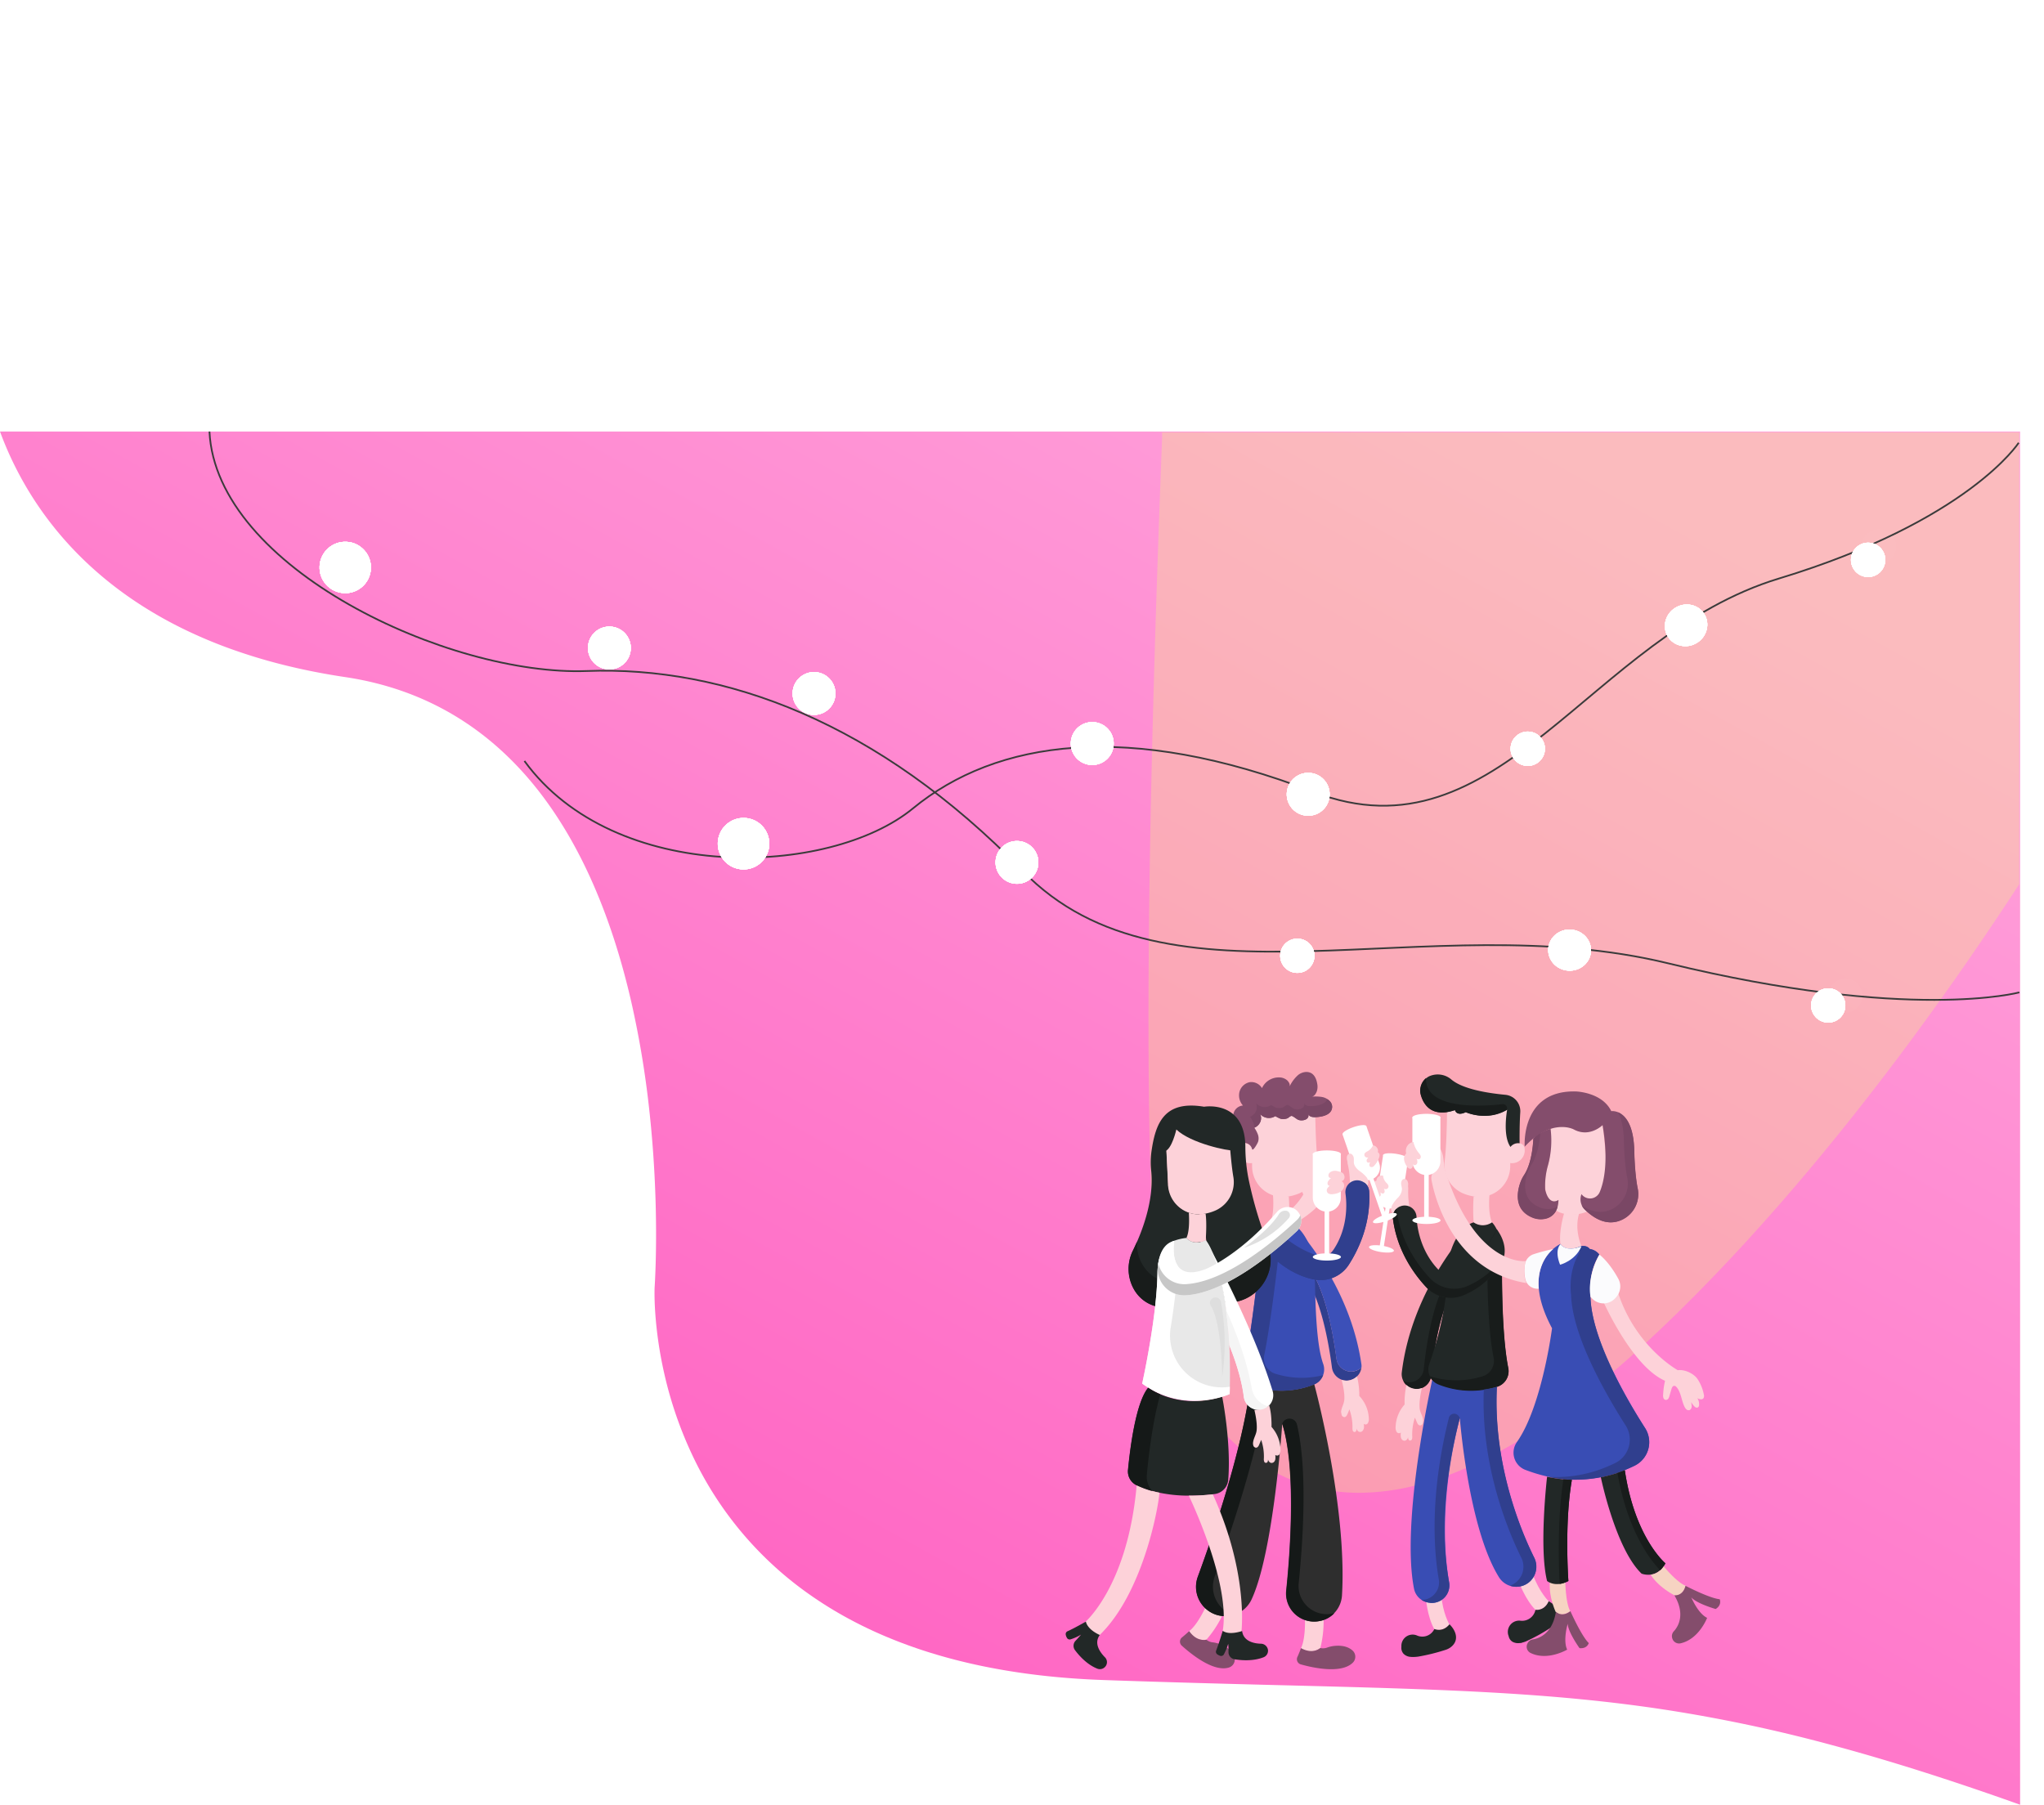 <svg xmlns="http://www.w3.org/2000/svg" xmlns:xlink="http://www.w3.org/1999/xlink" width="1194.948" height="1055.214" viewBox="0 0 1194.948 1055.214">
  <defs>
    <linearGradient id="linear-gradient" x1="0.329" y1="0.841" x2="0.906" y2="0.119" gradientUnits="objectBoundingBox">
      <stop offset="0" stop-color="#ff65c3"/>
      <stop offset="1" stop-color="#ffa1da"/>
    </linearGradient>
    <filter id="Ellisse_13" x="147.784" y="276.306" width="109.173" height="109.174" filterUnits="userSpaceOnUse">
      <feOffset dy="3" input="SourceAlpha"/>
      <feGaussianBlur stdDeviation="3" result="blur"/>
      <feFlood flood-color="#fff8f8" flood-opacity="0.769"/>
      <feComposite operator="in" in2="blur"/>
      <feComposite in="SourceGraphic"/>
    </filter>
    <filter id="Ellisse_14" x="304.745" y="325.574" width="103.919" height="103.919" filterUnits="userSpaceOnUse">
      <feOffset dy="3" input="SourceAlpha"/>
      <feGaussianBlur stdDeviation="3" result="blur-2"/>
      <feFlood flood-color="#fff8f8" flood-opacity="0.769"/>
      <feComposite operator="in" in2="blur-2"/>
      <feComposite in="SourceGraphic"/>
    </filter>
    <filter id="Ellisse_15" x="543.033" y="450.216" width="103.919" height="103.919" filterUnits="userSpaceOnUse">
      <feOffset dy="3" input="SourceAlpha"/>
      <feGaussianBlur stdDeviation="3" result="blur-3"/>
      <feFlood flood-color="#fff8f8" flood-opacity="0.769"/>
      <feComposite operator="in" in2="blur-3"/>
      <feComposite in="SourceGraphic"/>
    </filter>
    <filter id="Ellisse_16" x="424.302" y="351.868" width="103.919" height="103.919" filterUnits="userSpaceOnUse">
      <feOffset dy="3" input="SourceAlpha"/>
      <feGaussianBlur stdDeviation="3" result="blur-4"/>
      <feFlood flood-color="#fff8f8" flood-opacity="0.769"/>
      <feComposite operator="in" in2="blur-4"/>
      <feComposite in="SourceGraphic"/>
    </filter>
    <filter id="Ellisse_17" x="709.49" y="506.992" width="98.664" height="98.664" filterUnits="userSpaceOnUse">
      <feOffset dy="3" input="SourceAlpha"/>
      <feGaussianBlur stdDeviation="3" result="blur-5"/>
      <feFlood flood-color="#fff8f8" flood-opacity="0.769"/>
      <feComposite operator="in" in2="blur-5"/>
      <feComposite in="SourceGraphic"/>
    </filter>
    <filter id="Ellisse_18" x="865.859" y="501.179" width="103.866" height="102.92" filterUnits="userSpaceOnUse">
      <feOffset dy="3" input="SourceAlpha"/>
      <feGaussianBlur stdDeviation="3" result="blur-6"/>
      <feFlood flood-color="#fff8f8" flood-opacity="0.769"/>
      <feComposite operator="in" in2="blur-6"/>
      <feComposite in="SourceGraphic"/>
    </filter>
    <filter id="Ellisse_20" x="1019.539" y="535.258" width="98.664" height="98.664" filterUnits="userSpaceOnUse">
      <feOffset dy="3" input="SourceAlpha"/>
      <feGaussianBlur stdDeviation="3" result="blur-7"/>
      <feFlood flood-color="#fff8f8" flood-opacity="0.769"/>
      <feComposite operator="in" in2="blur-7"/>
      <feComposite in="SourceGraphic"/>
    </filter>
    <filter id="Ellisse_21" x="134.53" y="263.052" width="135.682" height="135.682" filterUnits="userSpaceOnUse">
      <feOffset dy="3" input="SourceAlpha"/>
      <feGaussianBlur stdDeviation="3" result="blur-8"/>
      <feFlood flood-color="#fff8f8" flood-opacity="0.769"/>
      <feComposite operator="in" in2="blur-8"/>
      <feComposite in="SourceGraphic"/>
    </filter>
    <filter id="Ellisse_22" x="291.49" y="312.32" width="130.427" height="130.427" filterUnits="userSpaceOnUse">
      <feOffset dy="3" input="SourceAlpha"/>
      <feGaussianBlur stdDeviation="3" result="blur-9"/>
      <feFlood flood-color="#fff8f8" flood-opacity="0.769"/>
      <feComposite operator="in" in2="blur-9"/>
      <feComposite in="SourceGraphic"/>
    </filter>
    <filter id="Ellisse_23" x="529.779" y="436.962" width="130.427" height="130.427" filterUnits="userSpaceOnUse">
      <feOffset dy="3" input="SourceAlpha"/>
      <feGaussianBlur stdDeviation="3" result="blur-10"/>
      <feFlood flood-color="#fff8f8" flood-opacity="0.769"/>
      <feComposite operator="in" in2="blur-10"/>
      <feComposite in="SourceGraphic"/>
    </filter>
    <filter id="Ellisse_24" x="411.048" y="338.613" width="130.427" height="130.427" filterUnits="userSpaceOnUse">
      <feOffset dy="3" input="SourceAlpha"/>
      <feGaussianBlur stdDeviation="3" result="blur-11"/>
      <feFlood flood-color="#fff8f8" flood-opacity="0.769"/>
      <feComposite operator="in" in2="blur-11"/>
      <feComposite in="SourceGraphic"/>
    </filter>
    <filter id="Ellisse_25" x="696.236" y="493.738" width="125.172" height="125.173" filterUnits="userSpaceOnUse">
      <feOffset dy="3" input="SourceAlpha"/>
      <feGaussianBlur stdDeviation="3" result="blur-12"/>
      <feFlood flood-color="#fff8f8" flood-opacity="0.769"/>
      <feComposite operator="in" in2="blur-12"/>
      <feComposite in="SourceGraphic"/>
    </filter>
    <filter id="Ellisse_26" x="852.604" y="487.924" width="130.375" height="129.429" filterUnits="userSpaceOnUse">
      <feOffset dy="3" input="SourceAlpha"/>
      <feGaussianBlur stdDeviation="3" result="blur-13"/>
      <feFlood flood-color="#fff8f8" flood-opacity="0.769"/>
      <feComposite operator="in" in2="blur-13"/>
      <feComposite in="SourceGraphic"/>
    </filter>
    <filter id="Ellisse_27" x="1006.285" y="522.003" width="125.172" height="125.173" filterUnits="userSpaceOnUse">
      <feOffset dy="3" input="SourceAlpha"/>
      <feGaussianBlur stdDeviation="3" result="blur-14"/>
      <feFlood flood-color="#fff8f8" flood-opacity="0.769"/>
      <feComposite operator="in" in2="blur-14"/>
      <feComposite in="SourceGraphic"/>
    </filter>
    <filter id="Ellisse_28" x="134.53" y="263.052" width="135.682" height="135.682" filterUnits="userSpaceOnUse">
      <feOffset dy="3" input="SourceAlpha"/>
      <feGaussianBlur stdDeviation="3" result="blur-15"/>
      <feFlood flood-color="#fff8f8" flood-opacity="0.769"/>
      <feComposite operator="in" in2="blur-15"/>
      <feComposite in="SourceGraphic"/>
    </filter>
    <filter id="Ellisse_29" x="291.49" y="312.32" width="130.427" height="130.427" filterUnits="userSpaceOnUse">
      <feOffset dy="3" input="SourceAlpha"/>
      <feGaussianBlur stdDeviation="3" result="blur-16"/>
      <feFlood flood-color="#fff8f8" flood-opacity="0.769"/>
      <feComposite operator="in" in2="blur-16"/>
      <feComposite in="SourceGraphic"/>
    </filter>
    <filter id="Ellisse_30" x="529.779" y="436.962" width="130.427" height="130.427" filterUnits="userSpaceOnUse">
      <feOffset dy="3" input="SourceAlpha"/>
      <feGaussianBlur stdDeviation="3" result="blur-17"/>
      <feFlood flood-color="#fff8f8" flood-opacity="0.769"/>
      <feComposite operator="in" in2="blur-17"/>
      <feComposite in="SourceGraphic"/>
    </filter>
    <filter id="Ellisse_31" x="411.048" y="338.613" width="130.427" height="130.427" filterUnits="userSpaceOnUse">
      <feOffset dy="3" input="SourceAlpha"/>
      <feGaussianBlur stdDeviation="3" result="blur-18"/>
      <feFlood flood-color="#fff8f8" flood-opacity="0.769"/>
      <feComposite operator="in" in2="blur-18"/>
      <feComposite in="SourceGraphic"/>
    </filter>
    <filter id="Ellisse_32" x="696.236" y="493.738" width="125.172" height="125.173" filterUnits="userSpaceOnUse">
      <feOffset dy="3" input="SourceAlpha"/>
      <feGaussianBlur stdDeviation="3" result="blur-19"/>
      <feFlood flood-color="#fff8f8" flood-opacity="0.769"/>
      <feComposite operator="in" in2="blur-19"/>
      <feComposite in="SourceGraphic"/>
    </filter>
    <filter id="Ellisse_33" x="852.604" y="487.924" width="130.375" height="129.429" filterUnits="userSpaceOnUse">
      <feOffset dy="3" input="SourceAlpha"/>
      <feGaussianBlur stdDeviation="3" result="blur-20"/>
      <feFlood flood-color="#fff8f8" flood-opacity="0.769"/>
      <feComposite operator="in" in2="blur-20"/>
      <feComposite in="SourceGraphic"/>
    </filter>
    <filter id="Ellisse_34" x="1006.285" y="522.003" width="125.172" height="125.173" filterUnits="userSpaceOnUse">
      <feOffset dy="3" input="SourceAlpha"/>
      <feGaussianBlur stdDeviation="3" result="blur-21"/>
      <feFlood flood-color="#fff8f8" flood-opacity="0.769"/>
      <feComposite operator="in" in2="blur-21"/>
      <feComposite in="SourceGraphic"/>
    </filter>
    <filter id="Ellisse_13-2" x="352.513" y="411.945" width="161.874" height="161.874" filterUnits="userSpaceOnUse">
      <feOffset dy="3" input="SourceAlpha"/>
      <feGaussianBlur stdDeviation="3" result="blur-22"/>
      <feFlood flood-color="#fff8f8" flood-opacity="0.769"/>
      <feComposite operator="in" in2="blur-22"/>
      <feComposite in="SourceGraphic"/>
    </filter>
    <filter id="Ellisse_15-2" x="685.538" y="386.912" width="154.984" height="154.984" filterUnits="userSpaceOnUse">
      <feOffset dy="3" input="SourceAlpha"/>
      <feGaussianBlur stdDeviation="3" result="blur-23"/>
      <feFlood flood-color="#fff8f8" flood-opacity="0.769"/>
      <feComposite operator="in" in2="blur-23"/>
      <feComposite in="SourceGraphic"/>
    </filter>
    <filter id="Ellisse_16-2" x="559.546" y="357.156" width="154.984" height="154.984" filterUnits="userSpaceOnUse">
      <feOffset dy="3" input="SourceAlpha"/>
      <feGaussianBlur stdDeviation="3" result="blur-24"/>
      <feFlood flood-color="#fff8f8" flood-opacity="0.769"/>
      <feComposite operator="in" in2="blur-24"/>
      <feComposite in="SourceGraphic"/>
    </filter>
    <filter id="Ellisse_17-2" x="817.164" y="363.912" width="148.094" height="148.094" filterUnits="userSpaceOnUse">
      <feOffset dy="3" input="SourceAlpha"/>
      <feGaussianBlur stdDeviation="3" result="blur-25"/>
      <feFlood flood-color="#fff8f8" flood-opacity="0.769"/>
      <feComposite operator="in" in2="blur-25"/>
      <feComposite in="SourceGraphic"/>
    </filter>
    <filter id="Ellisse_18-2" x="906.461" y="288.955" width="154.454" height="154.136" filterUnits="userSpaceOnUse">
      <feOffset dy="3" input="SourceAlpha"/>
      <feGaussianBlur stdDeviation="3" result="blur-26"/>
      <feFlood flood-color="#fff8f8" flood-opacity="0.769"/>
      <feComposite operator="in" in2="blur-26"/>
      <feComposite in="SourceGraphic"/>
    </filter>
    <filter id="Ellisse_20-2" x="1015.919" y="253.867" width="148.094" height="148.094" filterUnits="userSpaceOnUse">
      <feOffset dy="3" input="SourceAlpha"/>
      <feGaussianBlur stdDeviation="3" result="blur-27"/>
      <feFlood flood-color="#fff8f8" flood-opacity="0.769"/>
      <feComposite operator="in" in2="blur-27"/>
      <feComposite in="SourceGraphic"/>
    </filter>
    <filter id="Ellisse_21-2" x="329.728" y="389.159" width="207.445" height="207.445" filterUnits="userSpaceOnUse">
      <feOffset dy="3" input="SourceAlpha"/>
      <feGaussianBlur stdDeviation="3" result="blur-28"/>
      <feFlood flood-color="#fff8f8" flood-opacity="0.769"/>
      <feComposite operator="in" in2="blur-28"/>
      <feComposite in="SourceGraphic"/>
    </filter>
    <filter id="Ellisse_23-2" x="662.752" y="364.126" width="200.555" height="200.555" filterUnits="userSpaceOnUse">
      <feOffset dy="3" input="SourceAlpha"/>
      <feGaussianBlur stdDeviation="3" result="blur-29"/>
      <feFlood flood-color="#fff8f8" flood-opacity="0.769"/>
      <feComposite operator="in" in2="blur-29"/>
      <feComposite in="SourceGraphic"/>
    </filter>
    <filter id="Ellisse_24-2" x="536.76" y="334.37" width="200.555" height="200.555" filterUnits="userSpaceOnUse">
      <feOffset dy="3" input="SourceAlpha"/>
      <feGaussianBlur stdDeviation="3" result="blur-30"/>
      <feFlood flood-color="#fff8f8" flood-opacity="0.769"/>
      <feComposite operator="in" in2="blur-30"/>
      <feComposite in="SourceGraphic"/>
    </filter>
    <filter id="Ellisse_25-2" x="794.379" y="341.127" width="193.665" height="193.665" filterUnits="userSpaceOnUse">
      <feOffset dy="3" input="SourceAlpha"/>
      <feGaussianBlur stdDeviation="3" result="blur-31"/>
      <feFlood flood-color="#fff8f8" flood-opacity="0.769"/>
      <feComposite operator="in" in2="blur-31"/>
      <feComposite in="SourceGraphic"/>
    </filter>
    <filter id="Ellisse_26-2" x="883.676" y="266.17" width="200.025" height="199.707" filterUnits="userSpaceOnUse">
      <feOffset dy="3" input="SourceAlpha"/>
      <feGaussianBlur stdDeviation="3" result="blur-32"/>
      <feFlood flood-color="#fff8f8" flood-opacity="0.769"/>
      <feComposite operator="in" in2="blur-32"/>
      <feComposite in="SourceGraphic"/>
    </filter>
    <filter id="Ellisse_27-2" x="993.134" y="231.081" width="193.665" height="193.665" filterUnits="userSpaceOnUse">
      <feOffset dy="3" input="SourceAlpha"/>
      <feGaussianBlur stdDeviation="3" result="blur-33"/>
      <feFlood flood-color="#fff8f8" flood-opacity="0.769"/>
      <feComposite operator="in" in2="blur-33"/>
      <feComposite in="SourceGraphic"/>
    </filter>
    <filter id="Ellisse_28-2" x="329.728" y="389.159" width="207.445" height="207.445" filterUnits="userSpaceOnUse">
      <feOffset dy="3" input="SourceAlpha"/>
      <feGaussianBlur stdDeviation="3" result="blur-34"/>
      <feFlood flood-color="#fff8f8" flood-opacity="0.769"/>
      <feComposite operator="in" in2="blur-34"/>
      <feComposite in="SourceGraphic"/>
    </filter>
    <filter id="Ellisse_30-2" x="662.752" y="364.126" width="200.555" height="200.555" filterUnits="userSpaceOnUse">
      <feOffset dy="3" input="SourceAlpha"/>
      <feGaussianBlur stdDeviation="3" result="blur-35"/>
      <feFlood flood-color="#fff8f8" flood-opacity="0.769"/>
      <feComposite operator="in" in2="blur-35"/>
      <feComposite in="SourceGraphic"/>
    </filter>
    <filter id="Ellisse_31-2" x="536.76" y="334.37" width="200.555" height="200.555" filterUnits="userSpaceOnUse">
      <feOffset dy="3" input="SourceAlpha"/>
      <feGaussianBlur stdDeviation="3" result="blur-36"/>
      <feFlood flood-color="#fff8f8" flood-opacity="0.769"/>
      <feComposite operator="in" in2="blur-36"/>
      <feComposite in="SourceGraphic"/>
    </filter>
    <filter id="Ellisse_32-2" x="794.379" y="341.127" width="193.665" height="193.665" filterUnits="userSpaceOnUse">
      <feOffset dy="3" input="SourceAlpha"/>
      <feGaussianBlur stdDeviation="3" result="blur-37"/>
      <feFlood flood-color="#fff8f8" flood-opacity="0.769"/>
      <feComposite operator="in" in2="blur-37"/>
      <feComposite in="SourceGraphic"/>
    </filter>
    <filter id="Ellisse_33-2" x="883.676" y="266.17" width="200.025" height="199.707" filterUnits="userSpaceOnUse">
      <feOffset dy="3" input="SourceAlpha"/>
      <feGaussianBlur stdDeviation="3" result="blur-38"/>
      <feFlood flood-color="#fff8f8" flood-opacity="0.769"/>
      <feComposite operator="in" in2="blur-38"/>
      <feComposite in="SourceGraphic"/>
    </filter>
    <filter id="Ellisse_34-2" x="993.134" y="231.081" width="193.665" height="193.665" filterUnits="userSpaceOnUse">
      <feOffset dy="3" input="SourceAlpha"/>
      <feGaussianBlur stdDeviation="3" result="blur-39"/>
      <feFlood flood-color="#fff8f8" flood-opacity="0.769"/>
      <feComposite operator="in" in2="blur-39"/>
      <feComposite in="SourceGraphic"/>
    </filter>
  </defs>
  <g id="Section" transform="translate(-99.52 252.778)">
    <path id="Sottrazione_13" data-name="Sottrazione 13" d="M1180.98,812.436v0c-41.057-14.635-77.286-26.1-110.759-35.064a890.554,890.554,0,0,0-96.287-20.412C906.2,746.585,840.647,744.9,749.921,742.577h-.14l-.084,0h-.008l-.25-.006h-.03l-.188-.005c-30.662-.787-65.414-1.679-103.961-3.026-12.837-.448-25.421-1.384-37.4-2.782-11.577-1.35-22.908-3.168-33.678-5.4-10.379-2.155-20.522-4.759-30.146-7.741a281.8,281.8,0,0,1-26.81-9.794,249.846,249.846,0,0,1-23.667-11.559,227.543,227.543,0,0,1-20.723-13.041,206.893,206.893,0,0,1-67.894-80.766,231.181,231.181,0,0,1-16.661-48.38,233.852,233.852,0,0,1-5.267-35.944c-.555-8.571-.325-14.025-.322-14.076.06-.855,1.467-21.3.538-51.472-.556-18.04-1.824-36.006-3.767-53.4a553.933,553.933,0,0,0-10.4-62.127c-11.385-49.587-29.069-90.386-52.558-121.262-29.361-38.593-67.926-61.7-114.623-68.671-12.467-1.862-24.62-4.264-36.12-7.14a321.01,321.01,0,0,1-31.769-9.677,275.869,275.869,0,0,1-27.7-11.8,243.52,243.52,0,0,1-23.9-13.511C56.306,94.2,35.018,73.049,19.108,48.114A200.167,200.167,0,0,1,2.983,17.175C1.937,14.652.934,12.082,0,9.537H1180.98v802.9Z" transform="translate(99.52 -10)" fill="url(#linear-gradient)"/>
    <path id="CurveVector_opacity" d="M123.251,720.545h-.016a107.085,107.085,0,0,1-29.745-4.118A103.246,103.246,0,0,1,68.8,705.578c-13.142-7.944-25.111-19.018-35.574-32.916a168.5,168.5,0,0,1-11.548-17.579c-2.841-4.961-5.476-10.12-7.835-15.334a137.982,137.982,0,0,1-5.867-14.96c-.047-.163-1.156-4.14-2.523-16.734-.813-7.5-1.556-16.531-2.207-26.85-.814-12.9-1.486-27.858-2-44.448C-.056,494.506-.339,441.509.4,379.237c.929-77.819,3.475-170.475,7.567-275.395V100.5H509.061V364.7c-1.4,2.144-2.793,4.28-4.152,6.349-31.925,48.607-65.064,94.371-98.5,136.02C370.424,551.9,334.438,591.5,299.452,624.789c-9.262,8.812-18.505,17.133-27.473,24.734-8.709,7.382-17.4,14.287-25.832,20.526-8.179,6.051-16.333,11.636-24.233,16.6-7.651,4.806-15.281,9.163-22.677,12.951-7.149,3.66-14.269,6.885-21.162,9.585a184.546,184.546,0,0,1-19.691,6.5A137.09,137.09,0,0,1,123.251,720.545Z" transform="translate(770.939 -100.5)" fill="#f1ff77" opacity="0.28"/>
    <g id="Party_Pepole" data-name="Party Pepole" transform="translate(418.991 212.867)">
      <g id="Layer_2" transform="translate(303.557 161.133)">
        <g id="Raggruppa_6" data-name="Raggruppa 6" transform="translate(177.022 1.432)">
          <path id="Tracciato_33" data-name="Tracciato 33" d="M458.187,221.1l-8.541,33.929c-10.97,14.026-14.5,47.72-15.2,54.223a8.635,8.635,0,0,1-5.485,7.209h0a8.276,8.276,0,0,1-6.269-.078c-.078,0-.157-.078-.235-.078a7.741,7.741,0,0,1-2.507-1.646,8.7,8.7,0,0,1-2.664-7.366C423.4,256.674,458.187,221.1,458.187,221.1Z" transform="translate(-397.831 -133.099)" fill="#222827"/>
          <path id="Tracciato_34" data-name="Tracciato 34" d="M458.462,221.1l-8.541,33.929c-10.97,14.026-14.5,47.72-15.2,54.223a8.635,8.635,0,0,1-5.485,7.209h0a8.276,8.276,0,0,1-6.269-.078c-.078,0-.157-.078-.235-.078a7.74,7.74,0,0,1-2.507-1.646,8.293,8.293,0,0,1-1.724-2.272.243.243,0,0,1,.157.078,8.66,8.66,0,0,0,6.269.078h0a8.505,8.505,0,0,0,5.485-7.209c.705-6.5,4.231-40.2,15.2-54.223l5.328-21.156C455.406,224.234,458.462,221.1,458.462,221.1Z" transform="translate(-398.106 -133.099)" fill="#181c1b"/>
          <path id="Tracciato_35" data-name="Tracciato 35" d="M435.2,498.574s.784,10.97,4.937,18.492c0,0,4.858,2.194,8.854-2.742,0,0-3.84-6.425-4.78-17.317C444.289,496.929,438.334,495.675,435.2,498.574Z" transform="translate(-401.72 -192.74)" fill="#fdd2d9"/>
          <path id="Tracciato_36" data-name="Tracciato 36" d="M445.122,519.1c-4.075,5.015-8.854,2.742-8.854,2.742A7.757,7.757,0,0,1,426,525.6a6.386,6.386,0,0,0-2.429-.47,6.571,6.571,0,0,0-6.582,6.582v.705a5.1,5.1,0,0,0,1.332,4,6.414,6.414,0,0,0,3.839,1.724h.235a5.93,5.93,0,0,0,1.175.078h.157a21.371,21.371,0,0,0,3.213-.235,114.586,114.586,0,0,0,16.063-4,9.721,9.721,0,0,0,3.918-2.429C450.842,527.484,448.413,522.313,445.122,519.1Z" transform="translate(-397.773 -197.594)" fill="#222827"/>
          <path id="Tracciato_37" data-name="Tracciato 37" d="M504.6,486.2s3.683,10.343,9.716,16.455c0,0,5.25.862,7.757-5.015,0,0-5.407-5.172-9.168-15.436C512.906,482.2,506.794,482.592,504.6,486.2Z" transform="translate(-416.74 -189.608)" fill="#fdd2d9"/>
          <path id="Tracciato_38" data-name="Tracciato 38" d="M520.291,501.9c-2.586,5.955-7.757,5.015-7.757,5.015a6.527,6.527,0,0,1-.313,1.175,7.971,7.971,0,0,1-8.619,5.172,6.613,6.613,0,0,0-6.974,8.306,5.413,5.413,0,0,0,.235.627,4.917,4.917,0,0,0,2.351,3.448,6.917,6.917,0,0,0,4.153.705h.235a3.144,3.144,0,0,0,1.175-.235c.078,0,.078,0,.157-.078a11.161,11.161,0,0,0,2.978-1.1,100.259,100.259,0,0,0,14.418-8.149,9.966,9.966,0,0,0,3.134-3.369C528.049,508.482,524.366,504.094,520.291,501.9Z" transform="translate(-414.958 -193.871)" fill="#222827"/>
          <path id="Tracciato_39" data-name="Tracciato 39" d="M496.7,164.168a6.531,6.531,0,0,1,4.545-3.918,4.231,4.231,0,0,1,4.075.862,3.848,3.848,0,0,1,1.019,2.743,7.437,7.437,0,0,1-9.638,7.6Z" transform="translate(-415.031 -119.89)" fill="#fdd2d9"/>
          <path id="Tracciato_40" data-name="Tracciato 40" d="M470.823,199.4a109.414,109.414,0,0,0,0,15.123s4.466,4,10.735,0c0,0-2.507-4.7-1.41-16.925Z" transform="translate(-409.37 -128.013)" fill="#fdd2d9"/>
          <path id="Tracciato_41" data-name="Tracciato 41" d="M450.67,132.932s-.078,20.765-1.41,31.421a18.107,18.107,0,0,0,10.813,18.962,28.3,28.3,0,0,0,7.6,1.959,18.039,18.039,0,0,0,19.9-17.865V131.6s-17.239,5.8-30.481.235C457.1,131.913,453.491,135.283,450.67,132.932Z" transform="translate(-404.732 -113.728)" fill="#fdd2d9"/>
          <path id="Tracciato_42" data-name="Tracciato 42" d="M489.189,149.074s-.157-9.951.392-18.179a9.633,9.633,0,0,0-8.7-10.186c-10.03-.94-24.761-3.213-31.578-8.933a12.22,12.22,0,0,0-12.224-2.194c-.235.078-.392.157-.627.235a9.4,9.4,0,0,0-4.858,11.127c1.489,5.172,6.034,13.4,19.9,8.7,0,0,.862,3.839,6.269,1.254,0,0,12.145,5.642,24.134-1.41,0,0-2.821,15.045,1.959,21.7A5.585,5.585,0,0,1,489.189,149.074Z" transform="translate(-400.859 -108.792)" fill="#222827"/>
          <path id="Tracciato_43" data-name="Tracciato 43" d="M463.589,219.2a9.419,9.419,0,0,0,10.735,0s5.093,4.466,5.877,17.474c0,0-1.019,44.82,3.6,67.7a9.463,9.463,0,0,1-6.582,10.97,50.88,50.88,0,0,1-34.32-1.41,9.536,9.536,0,0,1-5.25-11.91c3.918-10.97,10.343-32.2,10.657-53.753a41.469,41.469,0,0,1,4.545-18.649C455.361,225,458.809,220.61,463.589,219.2Z" transform="translate(-402.135 -132.687)" fill="#222827"/>
          <g id="Raggruppa_5" data-name="Raggruppa 5" transform="translate(0 45.295)">
            <path id="Tracciato_44" data-name="Tracciato 44" d="M405.066,200.165h0a7.379,7.379,0,0,1-6.19-8.463l3.526-22.8,14.653,2.272-3.526,22.8A7.522,7.522,0,0,1,405.066,200.165Z" transform="translate(-393.839 -167.096)" fill="#fff"/>
            <ellipse id="Ellisse_5" data-name="Ellisse 5" cx="1.881" cy="7.366" rx="1.881" ry="7.366" transform="translate(8.226 3.718) rotate(-81.28)" fill="#fff"/>
            <ellipse id="Ellisse_6" data-name="Ellisse 6" cx="1.881" cy="7.366" rx="1.881" ry="7.366" transform="translate(0 57.448) rotate(-81.28)" fill="#fff"/>
            <rect id="Rettangolo_16" data-name="Rettangolo 16" width="2.429" height="23.977" transform="translate(10.062 32.087) rotate(8.72)" fill="#fff"/>
          </g>
          <path id="Tracciato_45" data-name="Tracciato 45" d="M420.376,204.585a47.242,47.242,0,0,1-1.019-11.754c.078-.862-.157-1.332-.078-2.194a4.558,4.558,0,0,0-.313-2.507,2.023,2.023,0,0,0-1.959-1.332c-1.175.078-1.8,1.41-1.8,2.586s.47,2.272.47,3.448a7.718,7.718,0,0,1-2.351,4.937,19.862,19.862,0,0,0-3.369,4.388c-.784,1.724-.784,3.918.627,5.172C410.581,207.328,414.656,202.391,420.376,204.585Z" transform="translate(-396.143 -125.673)" fill="#fdd2d9"/>
          <path id="Tracciato_46" data-name="Tracciato 46" d="M401.755,184.281a7.31,7.31,0,0,0,1.959,4.231,3.773,3.773,0,0,1,1.175,1.567,1.65,1.65,0,0,1-2.664,1.724,3.65,3.65,0,0,1,.47,1.567,1.318,1.318,0,0,1-.705,1.332,1.008,1.008,0,0,1-.94-.078,5.27,5.27,0,0,1-.862-.549,3.143,3.143,0,0,1,.235,1.489,1.252,1.252,0,0,1-.94,1.1,1.446,1.446,0,0,1-1.332-.392,2.824,2.824,0,0,1-.784-1.175,12.6,12.6,0,0,1-1.175-4.7,4.227,4.227,0,0,1,.235-1.959,1.678,1.678,0,0,1,1.489-1.175,2.894,2.894,0,0,1,1.175-2.351A3.511,3.511,0,0,1,401.755,184.281Z" transform="translate(-393.271 -125.115)" fill="#fdd2d9"/>
          <path id="Tracciato_47" data-name="Tracciato 47" d="M436.522,336.8s-18.492,81.883-10.657,121.924a10.231,10.231,0,0,0,9.011,8.306c.157,0,.392.078.548.078a10.258,10.258,0,0,0,10.97-12.067c-2.742-15.75-5.642-49.13,6.269-95.988,0,0,4.936,64.1,22.8,92.932a11.813,11.813,0,0,0,17,3.526c.078-.078.157-.157.235-.157a11.752,11.752,0,0,0,3.369-14.731c-7.052-14.183-24.134-53.753-21.783-99.827C474.369,340.8,453.134,347.613,436.522,336.8Z" transform="translate(-399.281 -158.139)" fill="#394db4"/>
          <path id="Tracciato_48" data-name="Tracciato 48" d="M428.528,363.067a1.658,1.658,0,0,1-1.724,1.1c-.862-.157-1.332-1.019-1.646-1.8-.392-.94-.784-1.8-1.175-2.743a30.107,30.107,0,0,0-1.567,10.892,3.935,3.935,0,0,1-.157,1.646,1.24,1.24,0,0,1-1.254.862,1.2,1.2,0,0,1-.862-.862,3.45,3.45,0,0,1-.157-1.254,2.634,2.634,0,0,1-1.567,2.116,1.84,1.84,0,0,1-1.959-.549,3.092,3.092,0,0,1-.784-1.959,10.465,10.465,0,0,1,.078-2.194,1.667,1.667,0,0,1-2.429-.313,4.9,4.9,0,0,1-.627-2.978,20.681,20.681,0,0,1,5.25-13.086,45.9,45.9,0,0,1,1.1-11.44,7.741,7.741,0,0,0,2.507,1.646c.078,0,.157.078.235.078a8.661,8.661,0,0,0,6.269.078c-.313,1.175-1.724,7.444-1.332,11.832.235,2.429,1.8,4.466,2.037,6.817A6.276,6.276,0,0,1,428.528,363.067Z" transform="translate(-396.851 -158.94)" fill="#fdd2d9"/>
          <path id="Tracciato_49" data-name="Tracciato 49" d="M477.457,316.448a50.879,50.879,0,0,1-34.32-1.41,9.217,9.217,0,0,1-4.936-4.78,51.356,51.356,0,0,0,30.716.078,9.421,9.421,0,0,0,6.582-10.97c-2.507-12.3-3.369-30.873-3.6-45.447-.157-9.481-.078-17.239,0-20.53A49.726,49.726,0,0,0,477.3,224.3a35.819,35.819,0,0,1,3.213,13.556s-.078,2.194-.078,5.8h0c-.078,12.851.078,44.037,3.683,61.824A9.587,9.587,0,0,1,477.457,316.448Z" transform="translate(-402.37 -133.791)" fill="#181c1b"/>
          <path id="Tracciato_50" data-name="Tracciato 50" d="M475.094,238.333a11.107,11.107,0,0,1-.627,1.41h0a7.44,7.44,0,0,1-.784,1.332A48.336,48.336,0,0,1,466,250.009a46.134,46.134,0,0,1-14.81,9.4,19.626,19.626,0,0,1-21-5.015c-7.052-7.522-17.082-21.235-19.511-40.041a6.838,6.838,0,0,1,4-7.131c.078,0,.157-.078.235-.078a6.906,6.906,0,0,1,9.56,6.112c.392,8.071,3.134,20.765,12.616,30.716,2.429,2.586,5.485,4,8.854,2.507A56.892,56.892,0,0,0,466,229.557a49.723,49.723,0,0,0,5.407-9.089C471.254,220.468,478.542,228.931,475.094,238.333Z" transform="translate(-396.402 -129.959)" fill="#222827"/>
          <path id="Tracciato_51" data-name="Tracciato 51" d="M475.8,236.212a16.735,16.735,0,0,1-.705,2.664,11.1,11.1,0,0,1-.627,1.41h0a7.438,7.438,0,0,1-.784,1.332A48.333,48.333,0,0,1,466,250.551a46.134,46.134,0,0,1-14.81,9.4,19.626,19.626,0,0,1-21-5.015c-7.052-7.522-17.082-21.235-19.511-40.041a6.647,6.647,0,0,1,2.037-5.8.994.994,0,0,0,.078.47c2.429,18.806,12.38,32.44,19.511,40.041a19.483,19.483,0,0,0,21,5.015A49.9,49.9,0,0,0,475.8,236.29C475.718,236.368,475.8,236.29,475.8,236.212Z" transform="translate(-396.399 -130.501)" fill="#181c1b"/>
          <path id="Tracciato_52" data-name="Tracciato 52" d="M504.553,456.458c-.078.078-.157.157-.235.157a11.478,11.478,0,0,1-10.578,1.567,12.081,12.081,0,0,0,2.978-1.567c.078-.078.157-.157.235-.157a11.752,11.752,0,0,0,3.369-14.731c-6.974-14.026-23.742-52.813-21.862-98.26a52.986,52.986,0,0,0,7.679-1.567c-2.351,46.074,14.731,85.644,21.783,99.827A11.847,11.847,0,0,1,504.553,456.458Z" transform="translate(-411.051 -159.243)" fill="#303f8e"/>
          <path id="Tracciato_53" data-name="Tracciato 53" d="M448.163,460.481a10.258,10.258,0,0,1-10.97,12.067c-.235,0-.392-.078-.548-.078a10.26,10.26,0,0,1-4.545-1.645,10.265,10.265,0,0,0,10.03-12.067c-2.742-15.515-5.563-48.346,5.877-94.264a3.2,3.2,0,0,1,3.6-2.507,3.894,3.894,0,0,1,2.821,2.507C441.425,414.172,445.734,446.769,448.163,460.481Z" transform="translate(-401.049 -163.579)" fill="#303f8e"/>
          <path id="Tracciato_54" data-name="Tracciato 54" d="M481.7,129.992h0c-11.91,7.052-24.134,1.41-24.134,1.41-5.407,2.664-6.269-1.175-6.269-1.175-13.869,4.7-18.414-3.526-19.9-8.7a9.491,9.491,0,0,1,3.056-10.03c-.705,18.962,33.615,16.533,44.585,15.28A2.461,2.461,0,0,1,481.7,129.992Z" transform="translate(-400.811 -109.378)" fill="#181c1b"/>
        </g>
        <g id="Raggruppa_8" data-name="Raggruppa 8" transform="translate(66.802)">
          <path id="Tracciato_55" data-name="Tracciato 55" d="M375.275,303.268a8.521,8.521,0,0,1-2.507,5.172,9.5,9.5,0,0,1-2.507,1.724c-.078,0-.157.078-.235.078a8.308,8.308,0,0,1-6.269.235h0a8.789,8.789,0,0,1-5.72-7.052c-.862-6.5-5.25-40.041-16.533-53.831L332.1,215.9s2.272,2.194,5.8,6.269l6.19,22.175c11.283,13.791,15.75,47.328,16.612,53.831a8.551,8.551,0,0,0,5.72,7.052h0a8.308,8.308,0,0,0,6.269-.235c.078,0,.157-.078.235-.078A7.982,7.982,0,0,0,375.275,303.268Z" transform="translate(-269.187 -130.541)" fill="#303f8e"/>
          <path id="Tracciato_56" data-name="Tracciato 56" d="M376.855,305a7.405,7.405,0,0,1-2.429,1.646c-.078,0-.157.078-.235.078a8.307,8.307,0,0,1-6.269.235h0a8.679,8.679,0,0,1-5.72-7.052c-.862-6.5-5.25-40.041-16.612-53.831L339.4,223.9c10.422,12.145,31.813,41.138,37.376,78.906A6.884,6.884,0,0,1,376.855,305Z" transform="translate(-270.767 -132.273)" fill="#3c50b8"/>
          <path id="Tracciato_57" data-name="Tracciato 57" d="M372.392,356.824a1.759,1.759,0,0,0,1.724,1.1c.862-.157,1.254-1.019,1.645-1.8.392-.94.784-1.8,1.1-2.743a30.152,30.152,0,0,1,1.8,10.813,5.866,5.866,0,0,0,.157,1.646c.235.47.705.94,1.254.784a1.348,1.348,0,0,0,.862-.862,3.391,3.391,0,0,0,.078-1.254c.313.94.705,1.8,1.646,2.037a1.877,1.877,0,0,0,1.959-.627,3.6,3.6,0,0,0,.784-1.959,9.627,9.627,0,0,0-.157-2.116,1.612,1.612,0,0,0,2.429-.392,4.859,4.859,0,0,0,.549-2.978,20.434,20.434,0,0,0-5.563-12.929,47.331,47.331,0,0,0-1.332-11.44,9.5,9.5,0,0,1-2.507,1.724c-.078,0-.157.078-.235.078a8.308,8.308,0,0,1-6.269.235c.313,1.175,1.959,7.444,1.567,11.754-.235,2.429-1.646,4.466-1.881,6.9A18.649,18.649,0,0,0,372.392,356.824Z" transform="translate(-277.823 -156.123)" fill="#fdd2d9"/>
          <path id="Tracciato_58" data-name="Tracciato 58" d="M304.434,164.168a6.531,6.531,0,0,0-4.545-3.918,4.231,4.231,0,0,0-4.075.862,3.848,3.848,0,0,0-1.019,2.743,7.437,7.437,0,0,0,9.638,7.6Z" transform="translate(-261.11 -118.458)" fill="#fdd2d9"/>
          <path id="Tracciato_59" data-name="Tracciato 59" d="M330.035,199.4a109.414,109.414,0,0,1,0,15.123s-4.466,4-10.735,0c0,0,2.507-4.7,1.41-16.925Z" transform="translate(-266.417 -126.581)" fill="#fdd2d9"/>
          <path id="Tracciato_60" data-name="Tracciato 60" d="M342.506,132.932s.078,20.765,1.41,31.421A18.107,18.107,0,0,1,333.1,183.316a28.3,28.3,0,0,1-7.6,1.959,18.039,18.039,0,0,1-19.9-17.865V131.6s17.239,5.8,30.481.235C336.081,131.913,339.764,135.283,342.506,132.932Z" transform="translate(-263.452 -112.296)" fill="#fdd2d9"/>
          <path id="Tracciato_61" data-name="Tracciato 61" d="M340.625,313.934a50.879,50.879,0,0,1-34.32,1.41,9.954,9.954,0,0,1-2.9-1.41h0a9.343,9.343,0,0,1-3.761-9.56c4.7-22.88,9.4-67.7,9.4-67.7.862-13.007,5.877-17.474,5.877-17.474a9.564,9.564,0,0,0,10.813,0c4.78,1.41,8.228,5.8,10.657,10.422a41.468,41.468,0,0,1,4.545,18.649c.313,21.548,1.019,42.783,4.937,53.753A9.536,9.536,0,0,1,340.625,313.934Z" transform="translate(-262.12 -131.255)" fill="#394db4"/>
          <g id="Raggruppa_7" data-name="Raggruppa 7" transform="translate(94.421 29.858)">
            <path id="Tracciato_62" data-name="Tracciato 62" d="M390.025,178.586h0a7.4,7.4,0,0,0,4.545-9.4L387.048,147.4,373.1,152.258l7.522,21.783A7.4,7.4,0,0,0,390.025,178.586Z" transform="translate(-372.482 -145.574)" fill="#fff"/>
            <ellipse id="Ellisse_7" data-name="Ellisse 7" cx="7.366" cy="1.881" rx="7.366" ry="1.881" transform="translate(0 4.822) rotate(-19.105)" fill="#fff"/>
            <ellipse id="Ellisse_8" data-name="Ellisse 8" cx="7.366" cy="1.881" rx="7.366" ry="1.881" transform="translate(17.796 56.225) rotate(-19.105)" fill="#fff"/>
            <rect id="Rettangolo_17" data-name="Rettangolo 17" width="2.429" height="23.977" transform="translate(26.323 54.581) rotate(160.895)" fill="#fff"/>
          </g>
          <path id="Tracciato_63" data-name="Tracciato 63" d="M378.018,185.921a44.769,44.769,0,0,0-1.175-11.754c-.235-.784-.078-1.332-.313-2.116a5.387,5.387,0,0,1-.157-2.507,2.093,2.093,0,0,1,1.645-1.646c1.175-.078,2.037,1.1,2.272,2.194s0,2.351.157,3.448c.313,1.8,1.724,3.291,3.213,4.466a20.861,20.861,0,0,1,4.153,3.683c1.1,1.489,1.489,3.761.313,5.172C388.126,186.861,383.268,182.787,378.018,185.921Z" transform="translate(-278.747 -120.152)" fill="#fdd2d9"/>
          <path id="Tracciato_64" data-name="Tracciato 64" d="M394.41,161.7a7.413,7.413,0,0,1-3.134,3.448,4.88,4.88,0,0,0-1.645,1.175,1.65,1.65,0,0,0,.157,1.959,1.844,1.844,0,0,0,1.959.47,3.776,3.776,0,0,0-.94,1.332,1.471,1.471,0,0,0,.235,1.489,1.314,1.314,0,0,0,.94.235,4.133,4.133,0,0,0,.94-.235,2.128,2.128,0,0,0-.627,1.332c0,.549.078,1.1.548,1.332a1.754,1.754,0,0,0,1.41.078,3.19,3.19,0,0,0,1.1-.94,13.381,13.381,0,0,0,2.507-4.153,4.182,4.182,0,0,0,.392-1.959,2.029,2.029,0,0,0-1.019-1.567,2.792,2.792,0,0,0-.47-2.586A3.258,3.258,0,0,0,394.41,161.7Z" transform="translate(-281.584 -118.811)" fill="#fdd2d9"/>
          <path id="Tracciato_65" data-name="Tracciato 65" d="M302.561,152.048c.392,1.489,2.978-2.821,3.526-4.31a6.773,6.773,0,0,0-.157-4.31,18.042,18.042,0,0,0-2.037-3.839,6.34,6.34,0,0,0,3.526-3.448,5.729,5.729,0,0,0-.078-4.545,6.831,6.831,0,0,0,8.854,1.175,19.349,19.349,0,0,0,3.134,1.567,7.045,7.045,0,0,0,3.6-.157c.94-.313,1.567-1.175,2.507-1.489.862-.313,3.134,1.881,4.231,2.272,2.351.862,6.739-.078,5.8-3.526.47,1.724,2.429,1.959,3.918,1.959,2.743-.078,6.5-.627,8.541-2.586a4.8,4.8,0,0,0,.392-6.425,8.311,8.311,0,0,0-5.015-2.821,24.6,24.6,0,0,0-5.877-.157c1.489-.157,2.429-1.724,2.978-3.134a8.624,8.624,0,0,0,.235-4.466c-.392-2.351-1.332-4.78-3.291-6.034-2.429-1.489-5.642-.784-7.836.94a20.5,20.5,0,0,0-5.015,6.739c.392-1.332-.47-2.664-1.41-3.6a7.172,7.172,0,0,0-3.683-1.646,10.8,10.8,0,0,0-11.048,6.19,7.254,7.254,0,0,0-7.287-3.448,7.83,7.83,0,0,0-5.877,5.642,8.8,8.8,0,0,0,2.037,7.992,6.168,6.168,0,0,0-5.642,5.328,6.24,6.24,0,0,0,4.231,6.5,6.794,6.794,0,0,0-1.881,5.407,6.125,6.125,0,0,0,2.978,4.466C296.762,148.365,301.464,147.816,302.561,152.048Z" transform="translate(-260.412 -106.965)" fill="#844d6c"/>
          <path id="Tracciato_66" data-name="Tracciato 66" d="M344.372,512.775s.705,12.616-2.272,18.649c0,0,4.936,4.31,11.283,0a63.128,63.128,0,0,0,1.8-19.824Z" transform="translate(-271.351 -194.539)" fill="#fdd2d9"/>
          <path id="Tracciato_67" data-name="Tracciato 67" d="M341.439,536.509s-1.019,2.821-2.116,5.172a3.139,3.139,0,0,0,1.959,4.31c7.444,2.116,23.586,5.563,30.324-.862a4.9,4.9,0,0,0,.157-7.052c-1.881-1.8-5.25-3.526-11.283-2.821a18.6,18.6,0,0,0-3.6.862,7.1,7.1,0,0,1-4.231.313C352.644,536.509,348.491,540.349,341.439,536.509Z" transform="translate(-270.69 -199.623)" fill="#844d6c"/>
          <path id="Tracciato_68" data-name="Tracciato 68" d="M269.043,504.2s-5.015,11.6-10.343,15.671c0,0,2.507,6.034,10.03,5.015a61.249,61.249,0,0,0,10.5-16.847Z" transform="translate(-253.301 -192.937)" fill="#fdd2d9"/>
          <path id="Tracciato_69" data-name="Tracciato 69" d="M257.209,524.2s-2.194,2.037-4.231,3.683a3.17,3.17,0,0,0-.157,4.78c5.72,5.172,18.571,15.515,27.5,12.851a4.93,4.93,0,0,0,3.291-6.269c-.862-2.507-3.134-5.485-8.854-7.6a18.59,18.59,0,0,0-3.6-.862,6.961,6.961,0,0,1-3.918-1.567S261.832,530.782,257.209,524.2Z" transform="translate(-251.81 -197.266)" fill="#844d6c"/>
          <path id="Tracciato_70" data-name="Tracciato 70" d="M336.835,478.3c-.157,0-.235.078-.392.078a16.43,16.43,0,0,1-19.981-17.709c2.272-21.862,5.955-70.6-2.272-97.555,0,0-4.936,74.674-17.865,102.57a16.887,16.887,0,0,1-13.634,9.795H282.3c-12.459,1.1-21.7-11.283-17.4-23.037,7.757-21,26.171-74.048,30.794-112.443a9.077,9.077,0,0,0,2.9,1.41,50.879,50.879,0,0,0,34.32-1.41s19.276,70.835,16.22,123.256A16.3,16.3,0,0,1,336.835,478.3Z" transform="translate(-254.412 -157.4)" fill="#2e2e2e"/>
          <path id="Tracciato_71" data-name="Tracciato 71" d="M345.819,308.527a9.237,9.237,0,0,1-5.172,5.407,50.879,50.879,0,0,1-34.32,1.41,8.671,8.671,0,0,1-2.821-1.41h0a9.343,9.343,0,0,1-3.761-9.56c4.7-22.88,9.4-67.7,9.4-67.7a40.779,40.779,0,0,1,2.037-10.735,17.974,17.974,0,0,1,3.839-6.739,50.44,50.44,0,0,0,6.112,6.739c-.157,1.019-.235,2.037-.313,3.134,0,0-.548,5.25-1.489,13.086-1.724,15.045-4.858,39.57-7.914,54.615a9.343,9.343,0,0,0,3.761,9.56h0a9.077,9.077,0,0,0,2.9,1.41A50.956,50.956,0,0,0,345.819,308.527Z" transform="translate(-262.141 -131.255)" fill="#303f8e"/>
          <path id="Tracciato_72" data-name="Tracciato 72" d="M364.113,237.158a19.6,19.6,0,0,1-19.746,8.7c-8.776-1.489-16.455-6.269-21.235-10.108a36.173,36.173,0,0,1-4.153-3.839A14.968,14.968,0,0,1,317.1,229.4a16.681,16.681,0,0,1-2.116-9.873,22.975,22.975,0,0,1,1.646-6.5,1.224,1.224,0,0,1,2.116-.235h0a50.44,50.44,0,0,0,6.112,6.739c7.836,7.209,17,11.283,22.332,12.616,3.526.862,6.269-1.1,8.228-4.075,7.522-11.44,7.914-24.526,6.817-32.44a6.89,6.89,0,0,1,8.306-7.679.288.288,0,0,1,.235.078,6.847,6.847,0,0,1,5.25,6.347C377.12,213.259,369.755,228.46,364.113,237.158Z" transform="translate(-265.469 -124.452)" fill="#303f8e"/>
          <path id="Tracciato_73" data-name="Tracciato 73" d="M364.295,237.511a19.536,19.536,0,0,1-19.746,8.7c-8.776-1.489-16.455-6.269-21.235-10.108a47.327,47.327,0,0,1-4.231-3.839,14.948,14.948,0,0,1-3.683-7.131c.235.313.47.548.705.862a35.778,35.778,0,0,0,4.153,3.84c4.78,3.84,12.459,8.619,21.235,10.108a19.536,19.536,0,0,0,19.746-8.7c5.485-8.541,12.694-23.429,11.989-41.843a6.785,6.785,0,0,1,2.978,5.328C377.224,213.612,369.858,228.814,364.295,237.511Z" transform="translate(-265.573 -124.806)" fill="#303f8e"/>
          <path id="Tracciato_74" data-name="Tracciato 74" d="M285.8,474.953a13.894,13.894,0,0,1-3.134.627h-.392a17.152,17.152,0,0,1-17.474-23.037c7.757-21,26.171-74.048,30.794-112.443a9.527,9.527,0,0,0,2.821,1.41,55.991,55.991,0,0,0,6.66,1.567c-5.093,38.082-22.88,89.014-30.4,109.465A17.392,17.392,0,0,0,285.8,474.953Z" transform="translate(-254.392 -157.422)" fill="#151918"/>
          <path id="Tracciato_75" data-name="Tracciato 75" d="M358.581,479.376a15.392,15.392,0,0,1-7.679,4.388c-.157,0-.235.078-.392.078a16.376,16.376,0,0,1-19.981-17.709c1.646-15.828,6.5-70.208-2.429-97.476,0-.078.078-.157.078-.235a4.5,4.5,0,0,1,8.541.627c6.582,27.582,3.134,72.089,1.019,92.775A16.46,16.46,0,0,0,357.8,479.533c.157,0,.235-.078.392-.078S358.424,479.376,358.581,479.376Z" transform="translate(-268.321 -162.942)" fill="#151918"/>
          <path id="Tracciato_76" data-name="Tracciato 76" d="M350.566,135.214c-2.037,1.959-5.8,2.507-8.541,2.586-1.489,0-3.448-.235-3.918-1.959.94,3.448-3.448,4.388-5.8,3.526-1.1-.392-3.369-2.586-4.231-2.272-.94.313-1.489,1.175-2.507,1.489a7.008,7.008,0,0,1-3.6.157,19.349,19.349,0,0,1-3.134-1.567A6.936,6.936,0,0,1,309.977,136a5.421,5.421,0,0,1,.078,4.545,6.315,6.315,0,0,1-3.448,3.369,6.787,6.787,0,0,0-.47-2.507,18.044,18.044,0,0,0-2.037-3.84,6.339,6.339,0,0,0,3.526-3.448,5.729,5.729,0,0,0-.078-4.545,6.819,6.819,0,0,0,8.854,1.175,19.352,19.352,0,0,0,3.134,1.567,7.045,7.045,0,0,0,3.6-.157c.94-.313,1.567-1.175,2.507-1.489.862-.313,3.134,1.881,4.231,2.272,2.351.862,6.739-.078,5.877-3.526.47,1.724,2.429,1.959,3.918,1.959,2.742-.078,6.5-.627,8.541-2.586a4.877,4.877,0,0,0,1.1-1.489,7.866,7.866,0,0,1,1.724,1.489A4.723,4.723,0,0,1,350.566,135.214Z" transform="translate(-263.127 -111.366)" fill="#7a4765"/>
        </g>
        <g id="Raggruppa_10" data-name="Raggruppa 10" transform="translate(197.774 11.373)">
          <path id="Tracciato_77" data-name="Tracciato 77" d="M527.335,148.872s1.019,12.459-1.489,21.313a36.713,36.713,0,0,0-1.567,12.694c.47,7.287,3.448,15.907,14.81,15.907,0,0,22.175,2.586,21.313-25.858,0,0-1.254-16.925-2.586-26.328a18.341,18.341,0,0,1-8.149,3.761,15.009,15.009,0,0,1-8.854-1.254C538.149,147.775,532.037,145.66,527.335,148.872Z" transform="translate(-441.736 -126.916)" fill="#fdd2d9"/>
          <path id="Tracciato_78" data-name="Tracciato 78" d="M554.513,141.163s-7.679,7.679-17,2.429c0,0-13.007-6.66-28.522,10.186,0,0-2.507-33.145,29.932-32.283,0,0,15.28.392,20.686,11.519,0,0,12.851-1.959,13.477,23.115,0,0,.157,12.772,1.959,21.862a16.673,16.673,0,0,1-8.619,18.257c-5.642,2.9-13.242,3.056-22.253-5.642a8.39,8.39,0,0,1-2.037-8.933c0-.078,0-.078.078-.157a.243.243,0,0,0,.078.157,6.166,6.166,0,0,0,10.578-1.41C555.14,174.857,558.2,162.79,554.513,141.163Z" transform="translate(-438.433 -121.479)" fill="#844d6c"/>
          <path id="Tracciato_79" data-name="Tracciato 79" d="M512.995,155.02s-.313,13.477-5.328,21.156a22.311,22.311,0,0,0-2.194,4.31c-1.881,5.328-4.153,16.3,7.209,20.765a12.2,12.2,0,0,0,7.287.627c3.448-.784,7.6-3.369,7.679-10.97,0,0-5.328,4.153-7.757-5.955a44.046,44.046,0,0,1,1.41-13.477,54.889,54.889,0,0,0,1.724-22.175C522.946,149.457,517.148,150.71,512.995,155.02Z" transform="translate(-437.347 -127.5)" fill="#844d6c"/>
          <path id="Tracciato_80" data-name="Tracciato 80" d="M537.825,212s-3.369,10.97-2.194,18.414c0,0,3.213,5.563,12.3,1.175,0,0-4.31-9.089-1.489-18.884C546.445,212.627,541.586,213.175,537.825,212Z" transform="translate(-444.155 -141.07)" fill="#fdd2d9"/>
          <path id="Tracciato_81" data-name="Tracciato 81" d="M577.562,342.885A15.3,15.3,0,0,1,571.45,364.9c-1.959.94-3.84,1.8-5.8,2.586h0a72.531,72.531,0,0,1-14.026,4.153,78.277,78.277,0,0,1-17.239,1.41,76.948,76.948,0,0,1-14.1-1.8,93.44,93.44,0,0,1-12.851-3.918,10.753,10.753,0,0,1-4.78-16.22c14.653-20.765,20.53-66.525,20.53-66.525-20.216-37.768,4.858-49.287,4.858-49.287,3.918,5.407,12.3,1.175,12.3,1.175,3.6-.47,4.858,1.724,4.858,1.724a8.475,8.475,0,0,1,5.563,3.213c-7.287,11.283-5.172,24.918-5.172,24.918C546.454,290.62,565.887,324.627,577.562,342.885Z" transform="translate(-436.642 -146.113)" fill="#394db4"/>
          <path id="Tracciato_82" data-name="Tracciato 82" d="M577.04,365.331c-1.959.94-3.84,1.8-5.8,2.586h0a73.494,73.494,0,0,1-13.948,4.153,78.278,78.278,0,0,1-17.239,1.41,80.214,80.214,0,0,1-13.556-1.645,19.808,19.808,0,0,0,2.194.078,76.791,76.791,0,0,0,31.186-5.563h0c1.881-.784,3.84-1.646,5.8-2.586a15.3,15.3,0,0,0,6.112-22.018C560.115,323.41,540.6,289.481,539.9,265.269c0,0-2.116-13.634,5.172-24.918a10.1,10.1,0,0,0-2.429-2.194,17.4,17.4,0,0,0,3.369-1.175c3.6-.47,4.858,1.724,4.858,1.724a8.476,8.476,0,0,1,5.563,3.213c-7.287,11.283-5.172,24.918-5.172,24.918.705,24.212,20.138,58.141,31.891,76.477A15.312,15.312,0,0,1,577.04,365.331Z" transform="translate(-442.233 -146.463)" fill="#303f8e"/>
          <path id="Tracciato_83" data-name="Tracciato 83" d="M525.644,239.1a100.312,100.312,0,0,0-11.6,3.056,7.448,7.448,0,0,0-4.936,5.877,22.393,22.393,0,0,0,.235,8.776,7.315,7.315,0,0,0,7.757,5.485h.078C517.26,262.372,514.987,248.189,525.644,239.1Z" transform="translate(-438.399 -146.935)" fill="#fbfbfd"/>
          <path id="Tracciato_84" data-name="Tracciato 84" d="M567.2,274.962s16.847,38.552,36.436,47.093a46.655,46.655,0,0,0-1.1,7.992,4.513,4.513,0,0,0,.157,2.037,1.678,1.678,0,0,0,1.489,1.175,1.986,1.986,0,0,0,1.41-.784,5.47,5.47,0,0,0,.627-1.567l1.175-4c.235-.784.627-1.724,1.41-1.881s1.41.47,1.881,1.1c2.429,3.213,2.586,7.6,4.388,11.205a5.242,5.242,0,0,0,1.1,1.489,2.1,2.1,0,0,0,1.8.392,2.438,2.438,0,0,0,1.254-2.116c0-.862-.235-1.724-.235-2.586a8.771,8.771,0,0,0,1.881,2.586,1.878,1.878,0,0,0,1.8.627,1.629,1.629,0,0,0,.862-1.646,6.055,6.055,0,0,0-1.019-3.84,4.852,4.852,0,0,0,1.881.627,1.8,1.8,0,0,0,1.724-.627,3.025,3.025,0,0,0,.157-2.351,24.286,24.286,0,0,0-3.918-9.246c-2.037-2.664-6.9-5.328-11.283-4.78,0,0-26.563-14.574-36.123-49.365C575.036,266.421,570.021,273.4,567.2,274.962Z" transform="translate(-451.041 -152.865)" fill="#fdd2d9"/>
          <path id="Tracciato_85" data-name="Tracciato 85" d="M494.465,229.5s-29.854,3.448-47.406-54.223c-.157-1.724-.47-4.075-.705-5.8a14.578,14.578,0,0,0-2.116-6.19c-.392-.705-.94-1.332-1.881-1.1a1.716,1.716,0,0,0-1.019.94c-.862,2.116.548,4.075,1.175,6.034a8.228,8.228,0,0,1-1.645,7.679,6.157,6.157,0,0,0-1.489,4.78s7.757,52.891,55.555,60.727C494.935,242.346,492.428,238.193,494.465,229.5Z" transform="translate(-423.362 -130.278)" fill="#fdd2d9"/>
          <g id="Raggruppa_9" data-name="Raggruppa 9" transform="translate(4.891 13.102)">
            <path id="Tracciato_86" data-name="Tracciato 86" d="M433.428,174.572h0a8.227,8.227,0,0,1-8.228-8.228V140.8h16.377v25.544A8.111,8.111,0,0,1,433.428,174.572Z" transform="translate(-425.2 -138.763)" fill="#fff"/>
            <ellipse id="Ellisse_9" data-name="Ellisse 9" cx="8.228" cy="2.116" rx="8.228" ry="2.116" fill="#fff"/>
            <ellipse id="Ellisse_10" data-name="Ellisse 10" cx="8.228" cy="2.116" rx="8.228" ry="2.116" transform="translate(0 60.178)" fill="#fff"/>
            <rect id="Rettangolo_18" data-name="Rettangolo 18" width="2.664" height="26.563" transform="translate(6.895 35.026)" fill="#fff"/>
          </g>
          <path id="Tracciato_87" data-name="Tracciato 87" d="M603.568,458.558c-5.172,9.638-13.948,6.034-13.948,6.034-15.2-14.5-23.821-56.339-23.821-56.339a80.437,80.437,0,0,0,14.026-4.153h0C585.7,443.827,603.568,458.558,603.568,458.558Z" transform="translate(-450.738 -182.646)" fill="#222827"/>
          <path id="Tracciato_88" data-name="Tracciato 88" d="M424.476,159.2a14.529,14.529,0,0,0,3.056,6.347c.627.784,1.489,1.724,1.175,2.742a1.337,1.337,0,0,1-1.1,1.019,1.512,1.512,0,0,1-1.41-.47,3.443,3.443,0,0,1,.549,2.116,1.8,1.8,0,0,1-1.1,1.724,1.226,1.226,0,0,1-1.646-.94,2.38,2.38,0,0,1,.078,1.8,1.8,1.8,0,0,1-1.254,1.332,1.932,1.932,0,0,1-1.41-.47,4.439,4.439,0,0,1-.94-1.175,8.928,8.928,0,0,1-1.489-3.683,4.075,4.075,0,0,1,1.254-3.6,5.421,5.421,0,0,1,.627-4.388A4.978,4.978,0,0,1,424.476,159.2Z" transform="translate(-418.957 -129.643)" fill="#fdd2d9"/>
          <path id="Tracciato_89" data-name="Tracciato 89" d="M610.522,475.8s7.914,9.56,12.851,11.362c0,0-1.41,6.269-6.425,5.642,0,0-9.325-4.623-13.948-12.067A10.068,10.068,0,0,0,610.522,475.8Z" transform="translate(-458.789 -198.164)" fill="#f6d3c2"/>
          <path id="Tracciato_90" data-name="Tracciato 90" d="M626.8,490.4s14.026,7.287,19.981,7.836c0,0,1.489,3.291-2.351,5.72,0,0-11.127-3.134-14.261-6.817,0,0,3.84,9.4,9.246,11.989,0,0-4.7,12.459-15.515,14.888a4.135,4.135,0,0,1-4.858-2.9c0-.078-.078-.235-.078-.313a4.119,4.119,0,0,1,.94-3.761c2.429-2.586,7.052-9.716.392-21.078C620.378,495.963,625.314,496.512,626.8,490.4Z" transform="translate(-462.22 -201.324)" fill="#844d6c"/>
          <path id="Tracciato_91" data-name="Tracciato 91" d="M536.784,487.484s.235,12.459,2.9,16.925c0,0-5.015,4-8.541.392,0,0-4.388-9.4-3.291-18.1A10.081,10.081,0,0,0,536.784,487.484Z" transform="translate(-442.487 -200.523)" fill="#f6d3c2"/>
          <path id="Tracciato_92" data-name="Tracciato 92" d="M536.039,509.3s6.425,14.5,10.735,18.649c0,0-.862,3.448-5.407,2.978,0,0-6.739-9.4-6.9-14.261,0,0-2.9,9.716-.313,15.123,0,0-11.44,6.817-21.392,1.959a4.052,4.052,0,0,1-1.959-5.25c.078-.078.078-.235.157-.313a4.1,4.1,0,0,1,3.056-2.351c3.526-.549,11.519-3.213,13.556-16.22C527.5,509.692,531.024,513.218,536.039,509.3Z" transform="translate(-438.764 -205.414)" fill="#844d6c"/>
          <path id="Tracciato_93" data-name="Tracciato 93" d="M537.562,469.962c-7.679,4.075-12.459,0-12.459,0-4.858-19.354,0-60.962,0-60.962a77.847,77.847,0,0,0,14.1,1.8l.392.078C535.133,436.425,537.562,469.962,537.562,469.962Z" transform="translate(-441.463 -183.706)" fill="#222827"/>
          <path id="Tracciato_94" data-name="Tracciato 94" d="M535.218,235.5s-3.761,3.134-.235,11.989c0,0,8.854-2.194,12.537-10.813C547.521,236.675,539.058,240.515,535.218,235.5Z" transform="translate(-443.742 -146.156)" fill="#fbfbfd"/>
          <path id="Tracciato_95" data-name="Tracciato 95" d="M563.171,243.2s5.563,4,11.127,14.261a9.31,9.31,0,0,1-.862,10.108c-.235.235-.392.549-.627.784a9.282,9.282,0,0,1-13.477.94c-.392-.392-.784-.784-1.254-1.175C558.078,268.118,555.414,257.539,563.171,243.2Z" transform="translate(-448.971 -147.823)" fill="#fbfbfd"/>
          <path id="Tracciato_96" data-name="Tracciato 96" d="M606.252,458.58a15.792,15.792,0,0,1-3.056,4.075c-4.858-4.936-18.884-21.862-25-56.887,1.41-.47,2.821-1.019,4.31-1.567h0C588.386,443.849,606.252,458.58,606.252,458.58Z" transform="translate(-453.422 -182.667)" fill="#181c1b"/>
          <path id="Tracciato_97" data-name="Tracciato 97" d="M540.048,470.373a15.631,15.631,0,0,1-5.093,1.724c-.549-10.186-1.489-38.082,2.194-61.2,1.489.157,2.978.235,4.545.313l.392.078C537.619,436.836,540.048,470.373,540.048,470.373Z" transform="translate(-443.948 -184.118)" fill="#181c1b"/>
          <path id="Tracciato_98" data-name="Tracciato 98" d="M575.656,199.629c-5.642,2.9-13.242,3.056-22.253-5.642a8.186,8.186,0,0,1-1.8-2.507c7.13,4.937,13.242,4.466,17.944,2.037a16.723,16.723,0,0,0,8.619-18.257c-1.8-9.011-1.959-21.783-1.959-21.783-.235-7.757-1.567-12.929-3.369-16.377,3.839,1.646,9.011,6.739,9.4,22.41,0,0,.157,12.772,1.959,21.862A16.421,16.421,0,0,1,575.656,199.629Z" transform="translate(-447.665 -124.86)" fill="#7a4765"/>
          <path id="Tracciato_99" data-name="Tracciato 99" d="M527.068,195.561a9.1,9.1,0,0,1-7.209,7.209,12.894,12.894,0,0,1-7.287-.627c-11.362-4.545-9.168-15.436-7.209-20.765a20.273,20.273,0,0,1,2.194-4.31c5.015-7.679,5.328-21.156,5.328-21.156a17.43,17.43,0,0,1,4.153-3.213c-.392,4.388-1.567,12.772-5.172,18.336a24.815,24.815,0,0,0-2.194,4.31c-1.881,5.328-4.153,16.3,7.209,20.765a12.2,12.2,0,0,0,7.287.627A15.007,15.007,0,0,0,527.068,195.561Z" transform="translate(-437.316 -128.236)" fill="#7a4765"/>
        </g>
        <g id="Raggruppa_12" data-name="Raggruppa 12" transform="translate(0 19.648)">
          <path id="Tracciato_100" data-name="Tracciato 100" d="M272.433,151.519s-21.705,3.761-30.951-5.015c0,0-1.959,4.937-6.112,6.112l1.254,25.858s1.332,16.533,18.414,17.082l1.8,50.7s-27.817,12.537-39.649-5.955a24.086,24.086,0,0,1-1.1-23.586c4.858-9.951,12.3-28.522,10.657-46.074a47.185,47.185,0,0,1,.078-11.519c2.351-16.612,7.287-30.324,30.794-26.406,0,0,23.977-4.153,24.134,23.429a97.438,97.438,0,0,0,2.272,20.765,239.423,239.423,0,0,0,10.657,35.653c7.992,19.824-10.813,40.119-30.951,33.067l-1.41-.47L256.84,190.7Z" transform="translate(-176.724 -132.039)" fill="#222827"/>
          <path id="Tracciato_101" data-name="Tracciato 101" d="M256.74,268.291s-27.817,12.537-39.649-5.955a24.1,24.1,0,0,1-1.1-23.586c.784-1.567,1.567-3.369,2.429-5.25a23.353,23.353,0,0,0,3.6,14.183c8.541,13.4,25.623,10.5,34.242,7.836Z" transform="translate(-176.703 -153.998)" fill="#181c1b"/>
          <path id="Tracciato_102" data-name="Tracciato 102" d="M276.721,267.4l-1.41-.47-1.41-13.713h.078c16.063,5.642,31.343-6.19,32.753-21.313l.94,2.351C315.664,254.075,296.859,274.448,276.721,267.4Z" transform="translate(-189.789 -153.652)" fill="#181c1b"/>
          <path id="Tracciato_103" data-name="Tracciato 103" d="M277.685,144.905s1.1,20.686,2.9,31.343a18.135,18.135,0,0,1-9.873,19.511,26.619,26.619,0,0,1-7.522,2.272,18.067,18.067,0,0,1-20.765-16.847v-.47L240.7,145.454s17.474,4.937,30.481-1.254C271.259,144.2,275.021,147.334,277.685,144.905Z" transform="translate(-182.603 -134.671)" fill="#fdd2d9"/>
          <path id="Tracciato_104" data-name="Tracciato 104" d="M280.832,160.565c-3.134.47-25.153-4.153-33.615-12.224,0,0-2.586,11.519-6.66,12.694l-.157-17.16s17.709,5.015,30.716-1.175c0,0,4.7,3.448,7.366,1.019C278.482,143.719,281.381,155.707,280.832,160.565Z" transform="translate(-182.538 -134.346)" fill="#222827"/>
          <path id="Tracciato_105" data-name="Tracciato 105" d="M258.01,211.9s.862,10.343-1.41,14.81c0,0,3.448,5.093,11.283,1.175,0,0,.784-9.716-.078-15.436A17.178,17.178,0,0,1,258.01,211.9Z" transform="translate(-186.044 -149.323)" fill="#fdd2d9"/>
          <path id="Tracciato_106" data-name="Tracciato 106" d="M260.741,232.054s15.985,17.865,14.026,90.033c0,0-26.015,12.067-51.167-6.112,0,0,8.619-38.63,8.933-64.723.078-6.9,1.881-15.358,9.795-18.806a29.334,29.334,0,0,1,7.131-1.646S253.376,235.893,260.741,232.054Z" transform="translate(-178.902 -153.413)" fill="#e8e8e8"/>
          <path id="Tracciato_107" data-name="Tracciato 107" d="M271.6,396.41a9.1,9.1,0,0,1-7.914,8.306c-.392.078-.784.078-1.175.157a102.233,102.233,0,0,1-14.026.784,82.763,82.763,0,0,1-17.16-1.724,57.122,57.122,0,0,1-13.242-4.388H218a8.953,8.953,0,0,1-5.015-9.089c1.175-12.067,4.466-39.1,11.832-47.955,0,0,17.474,13.321,43.253,5.328C268.071,347.828,273.4,374.235,271.6,396.41Z" transform="translate(-176.595 -177.588)" fill="#222827"/>
          <path id="Tracciato_108" data-name="Tracciato 108" d="M289.038,503.67c-8.933,3.056-10.813-1.724-10.813-1.724,4.388-26.015-15.985-70.913-19.824-79.062a118.457,118.457,0,0,0,14.026-.784C293.974,469.506,289.038,503.67,289.038,503.67Z" transform="translate(-186.434 -194.816)" fill="#fdd2d9"/>
          <path id="Tracciato_109" data-name="Tracciato 109" d="M224.358,419.71c-.862,10.5-10.108,59.081-34.869,83.137,0,0-5.328,4.231-9.089-6.974,0,0,25.309-20.843,30.638-80.473A58.745,58.745,0,0,0,224.358,419.71Z" transform="translate(-169.553 -193.366)" fill="#fdd2d9"/>
          <path id="Tracciato_110" data-name="Tracciato 110" d="M271,232.4s26.72,47.641,39.1,88.152a8.575,8.575,0,0,1-1.881,8.384l-.157.157A8.686,8.686,0,0,1,293.332,324c-.784-6.425-2.978-16.533-8.463-30.089C284.869,293.989,283.145,250.579,271,232.4Z" transform="translate(-189.161 -153.76)" fill="#fff"/>
          <path id="Tracciato_111" data-name="Tracciato 111" d="M282.6,524s-2.351,7.836-3.839,11.519a1.858,1.858,0,0,0,.627,2.194,7.835,7.835,0,0,0,1.646.862,1.874,1.874,0,0,0,2.272-.862,36.764,36.764,0,0,0,2.507-6.112,39.93,39.93,0,0,1,.157,4.858,4.207,4.207,0,0,0,3.526,4.153c4.153.705,11.048,1.175,17-1.175a4.079,4.079,0,0,0,2.586-4v-.078a4.227,4.227,0,0,0-4.075-3.84c-3.84-.078-10.265-1.254-11.048-7.366C293.885,524,286.755,526.821,282.6,524Z" transform="translate(-190.812 -216.87)" fill="#222827"/>
          <path id="Tracciato_112" data-name="Tracciato 112" d="M178.344,517.1s-7.131,4.075-10.735,5.642a1.8,1.8,0,0,0-1.019,2.037,5.183,5.183,0,0,0,.627,1.724,1.83,1.83,0,0,0,2.272.94,27.264,27.264,0,0,0,6.034-2.742s-1.41,1.724-3.213,3.6a4.267,4.267,0,0,0-.392,5.407c2.507,3.369,7.131,8.541,13.086,10.892a4.083,4.083,0,0,0,4.623-1.1.077.077,0,0,1,.078-.078,4.03,4.03,0,0,0-.313-5.563c-2.664-2.742-6.582-7.992-2.9-12.929C186.493,524.936,179.441,522.037,178.344,517.1Z" transform="translate(-166.557 -215.377)" fill="#222827"/>
          <path id="Tracciato_113" data-name="Tracciato 113" d="M333.981,202.385a39.8,39.8,0,0,0,7.6-9.168s-2.272-2.742.392-9.168a20.321,20.321,0,0,0,.784-6.66,2.237,2.237,0,0,1,.627-1.8h0a2.416,2.416,0,0,1,4.153,1.332,42.475,42.475,0,0,1,.313,9.4,7.715,7.715,0,0,0,.94,4.545,20.633,20.633,0,0,1,1.332,2.9,7.415,7.415,0,0,1-2.037,8.149,64.826,64.826,0,0,1-9.795,7.209,2.194,2.194,0,0,1-2.821-.548,14.573,14.573,0,0,1-2.194-3.84A2.212,2.212,0,0,1,333.981,202.385Z" transform="translate(-202.62 -141.297)" fill="#fdd2d9"/>
          <path id="Tracciato_114" data-name="Tracciato 114" d="M307.086,358.364s1.881,7.209,1.332,11.989c-.235,2.351-1.724,4.466-2.037,6.817a4.2,4.2,0,0,0,.157,2.194,1.658,1.658,0,0,0,1.724,1.1c.862-.157,1.332-1.019,1.645-1.8.392-.94.784-1.8,1.175-2.742a30.107,30.107,0,0,1,1.567,10.892,3.935,3.935,0,0,0,.157,1.646,1.076,1.076,0,0,0,2.116,0,3.45,3.45,0,0,0,.157-1.254,2.634,2.634,0,0,0,1.567,2.116,2,2,0,0,0,1.959-.549,3.092,3.092,0,0,0,.784-1.959,9.57,9.57,0,0,0-.078-2.116,1.667,1.667,0,0,0,2.429-.313,4.9,4.9,0,0,0,.627-2.978,20.855,20.855,0,0,0-5.25-13.086s.235-7.679-1.41-12.616C315.784,355.7,312.963,358.364,307.086,358.364Z" transform="translate(-196.803 -180.445)" fill="#fdd2d9"/>
          <g id="Raggruppa_11" data-name="Raggruppa 11" transform="translate(144.447 26.219)">
            <path id="Tracciato_115" data-name="Tracciato 115" d="M359.128,201.872h0a8.226,8.226,0,0,1-8.228-8.228V168.1h16.377v25.544A8.063,8.063,0,0,1,359.128,201.872Z" transform="translate(-350.9 -166.063)" fill="#fff"/>
            <ellipse id="Ellisse_11" data-name="Ellisse 11" cx="8.228" cy="2.116" rx="8.228" ry="2.116" fill="#fff"/>
            <ellipse id="Ellisse_12" data-name="Ellisse 12" cx="8.228" cy="2.116" rx="8.228" ry="2.116" transform="translate(0 60.178)" fill="#fff"/>
            <rect id="Rettangolo_19" data-name="Rettangolo 19" width="2.664" height="26.563" transform="translate(6.895 35.026)" fill="#fff"/>
          </g>
          <path id="Tracciato_116" data-name="Tracciato 116" d="M367.412,180.854a5.251,5.251,0,0,0-3.291.235,3.557,3.557,0,0,0-1.489,1.175,2.125,2.125,0,0,0-.235,1.8,1.374,1.374,0,0,0,1.489.862,5.241,5.241,0,0,0-1.567,1.646,2.153,2.153,0,0,0-.47,2.037,1.3,1.3,0,0,0,1.724.784c-.862.078-1.959,1.41-2.194,2.194a2.281,2.281,0,0,0,.705,2.272,4.053,4.053,0,0,0,2.9.47,10.146,10.146,0,0,0,3.918-1.1,4.886,4.886,0,0,0,2.507-3.056,3.058,3.058,0,0,0-1.489-3.448,2.036,2.036,0,0,0,1.646-1.41,3.262,3.262,0,0,0-.157-2.272C370.86,181.559,368.979,181.246,367.412,180.854Z" transform="translate(-208.704 -142.568)" fill="#fdd2d9"/>
          <path id="Tracciato_117" data-name="Tracciato 117" d="M274.846,318.309c0,1.41-.078,2.821-.078,4.231,0,0-26.015,12.067-51.167-6.112,0,0,8.619-38.63,8.933-64.723a15.1,15.1,0,0,1,.078-1.881c.392-6.5,2.507-13.791,9.716-16.925,0,0-1.646,9.089,1.959,14.5-.157,5.25-.627,10.813-1.254,16.455-.784,6.739-1.724,13.477-2.742,19.589a30.294,30.294,0,0,0,34.32,34.869Z" transform="translate(-178.902 -153.868)" fill="#fff"/>
          <path id="Tracciato_118" data-name="Tracciato 118" d="M316.535,221.81c-11.832,11.127-40.981,36.123-64.88,37.533a14.314,14.314,0,0,1-6.112-.862A15.551,15.551,0,0,1,235.2,244.769v-.313h0s-.235-14.731,9.716-16.925c0,0-1.646,9.089,1.959,14.5,2.351,3.526,7.052,5.485,16.063,2.116,0,0,19.433-7.444,42-33.537a8.166,8.166,0,0,1,10.108-1.881c.078,0,.078.078.157.078A8.239,8.239,0,0,1,316.535,221.81Z" transform="translate(-181.413 -148.42)" fill="#fff"/>
          <path id="Tracciato_119" data-name="Tracciato 119" d="M316.535,223.146c-11.832,11.127-40.981,36.123-64.88,37.533A15.535,15.535,0,0,1,235.2,246.1v-.392a31.783,31.783,0,0,1,.313-3.918,15.585,15.585,0,0,0,16.22,12.38c23.9-1.41,53.048-26.406,64.88-37.533a8.4,8.4,0,0,0,1.959-2.742A8.59,8.59,0,0,1,316.535,223.146Z" transform="translate(-181.413 -149.756)" fill="#c7c7c7"/>
          <path id="Tracciato_120" data-name="Tracciato 120" d="M310.7,340.874a8.705,8.705,0,0,1-14.183-5.563c-.784-6.425-2.978-16.533-8.463-30.089,0,0-.392-9.246-1.959-20.921,9.324,20.53,13.321,35.966,15.045,45.839A13.637,13.637,0,0,0,310.7,340.874Z" transform="translate(-192.429 -164.992)" fill="#f5f5f5"/>
          <path id="Tracciato_121" data-name="Tracciato 121" d="M227.269,403.013a52.67,52.67,0,0,1-9.089-3.369H218.1a8.953,8.953,0,0,1-5.015-9.089c1.175-12.067,4.466-39.1,11.754-47.955a37.546,37.546,0,0,0,7.052,3.84c-4.466,15.75-6.817,35.888-7.836,46.858A12.488,12.488,0,0,0,227.269,403.013Z" transform="translate(-176.616 -177.61)" fill="#151918"/>
          <path id="Tracciato_122" data-name="Tracciato 122" d="M281.328,321.661s-.157-31.265-6.66-41.608a3.15,3.15,0,0,1-.078-3.213c0-.078.078-.078.078-.157a3.267,3.267,0,0,1,5.955,1.175A134.664,134.664,0,0,1,281.328,321.661Z" transform="translate(-189.851 -163.018)" fill="#dedede"/>
          <path id="Tracciato_123" data-name="Tracciato 123" d="M299.5,232.2s14.731-10.422,20.451-19.668a4.257,4.257,0,0,1,3.918-2.037h.157a2.591,2.591,0,0,1,1.8,4.231A59.269,59.269,0,0,1,299.5,232.2Z" transform="translate(-195.329 -149.015)" fill="#dfdfdf"/>
        </g>
      </g>
    </g>
    <g id="Lights" transform="translate(-40.971 25.286) rotate(3)">
      <path id="line" d="M261.235-39.475c8,79.664,147.52,135.533,227.57,128.29s171.535,20.692,260.733,103.46,236.718,7.242,379.664,34.142,205.842,6.208,205.842,6.208" transform="translate(0 0)" fill="none" stroke="#3b3b3b" stroke-width="1"/>
      <g id="light_spheres" data-name="light spheres" transform="translate(330 16.817)">
        <g transform="matrix(1, -0.05, 0.05, 1, -204.25, -301.85)" filter="url(#Ellisse_13)">
          <g id="Ellisse_13-3" data-name="Ellisse 13" transform="translate(188.18 312.13) rotate(3)" fill="#fff" stroke="#fff" stroke-width="1">
            <circle cx="15" cy="15" r="15" stroke="none"/>
            <circle cx="15" cy="15" r="14.5" fill="none"/>
          </g>
        </g>
        <g transform="matrix(1, -0.05, 0.05, 1, -204.25, -301.85)" filter="url(#Ellisse_14)">
          <g id="Ellisse_14-2" data-name="Ellisse 14" transform="translate(344.88 361.4) rotate(3)" fill="#fff" stroke="#fff" stroke-width="1">
            <circle cx="12.5" cy="12.5" r="12.5" stroke="none"/>
            <circle cx="12.5" cy="12.5" r="12" fill="none"/>
          </g>
        </g>
        <g transform="matrix(1, -0.05, 0.05, 1, -204.25, -301.85)" filter="url(#Ellisse_15)">
          <g id="Ellisse_15-3" data-name="Ellisse 15" transform="translate(583.16 486.04) rotate(3)" fill="#fff" stroke="#fff" stroke-width="1">
            <circle cx="12.5" cy="12.5" r="12.5" stroke="none"/>
            <circle cx="12.5" cy="12.5" r="12" fill="none"/>
          </g>
        </g>
        <g transform="matrix(1, -0.05, 0.05, 1, -204.25, -301.85)" filter="url(#Ellisse_16)">
          <g id="Ellisse_16-3" data-name="Ellisse 16" transform="translate(464.43 387.69) rotate(3)" fill="#fff" stroke="#fff" stroke-width="1">
            <circle cx="12.5" cy="12.5" r="12.5" stroke="none"/>
            <circle cx="12.5" cy="12.5" r="12" fill="none"/>
          </g>
        </g>
        <g transform="matrix(1, -0.05, 0.05, 1, -204.25, -301.85)" filter="url(#Ellisse_17)">
          <g id="Ellisse_17-3" data-name="Ellisse 17" transform="translate(749.36 542.81) rotate(3)" fill="#fff" stroke="#fff" stroke-width="1">
            <circle cx="10" cy="10" r="10" stroke="none"/>
            <circle cx="10" cy="10" r="9.5" fill="none"/>
          </g>
        </g>
        <g transform="matrix(1, -0.05, 0.05, 1, -204.25, -301.85)" filter="url(#Ellisse_18)">
          <g id="Ellisse_18-3" data-name="Ellisse 18" transform="translate(905.94 537) rotate(3)" fill="#fff" stroke="#fff" stroke-width="1">
            <ellipse cx="12.5" cy="12" rx="12.5" ry="12" stroke="none"/>
            <ellipse cx="12.5" cy="12" rx="12" ry="11.5" fill="none"/>
          </g>
        </g>
        <circle id="Ellisse_19" data-name="Ellisse 19" cx="10" cy="10" r="10" transform="translate(893.59 213)" fill="#fff" opacity="0.02"/>
        <g transform="matrix(1, -0.05, 0.05, 1, -204.25, -301.85)" filter="url(#Ellisse_20)">
          <g id="Ellisse_20-3" data-name="Ellisse 20" transform="translate(1059.41 571.08) rotate(3)" fill="#fff" stroke="#fff" stroke-width="1">
            <circle cx="10" cy="10" r="10" stroke="none"/>
            <circle cx="10" cy="10" r="9.5" fill="none"/>
          </g>
        </g>
        <g transform="matrix(1, -0.05, 0.05, 1, -204.25, -301.85)" filter="url(#Ellisse_21)">
          <g id="Ellisse_21-3" data-name="Ellisse 21" transform="translate(188.18 312.13) rotate(3)" fill="#fff" stroke="#fff" stroke-width="1">
            <circle cx="15" cy="15" r="15" stroke="none"/>
            <circle cx="15" cy="15" r="14.5" fill="none"/>
          </g>
        </g>
        <g transform="matrix(1, -0.05, 0.05, 1, -204.25, -301.85)" filter="url(#Ellisse_22)">
          <g id="Ellisse_22-2" data-name="Ellisse 22" transform="translate(344.88 361.4) rotate(3)" fill="#fff" stroke="#fff" stroke-width="1">
            <circle cx="12.5" cy="12.5" r="12.5" stroke="none"/>
            <circle cx="12.5" cy="12.5" r="12" fill="none"/>
          </g>
        </g>
        <g transform="matrix(1, -0.05, 0.05, 1, -204.25, -301.85)" filter="url(#Ellisse_23)">
          <g id="Ellisse_23-3" data-name="Ellisse 23" transform="translate(583.16 486.04) rotate(3)" fill="#fff" stroke="#fff" stroke-width="1">
            <circle cx="12.5" cy="12.5" r="12.5" stroke="none"/>
            <circle cx="12.5" cy="12.5" r="12" fill="none"/>
          </g>
        </g>
        <g transform="matrix(1, -0.05, 0.05, 1, -204.25, -301.85)" filter="url(#Ellisse_24)">
          <g id="Ellisse_24-3" data-name="Ellisse 24" transform="translate(464.43 387.69) rotate(3)" fill="#fff" stroke="#fff" stroke-width="1">
            <circle cx="12.5" cy="12.5" r="12.5" stroke="none"/>
            <circle cx="12.5" cy="12.5" r="12" fill="none"/>
          </g>
        </g>
        <g transform="matrix(1, -0.05, 0.05, 1, -204.25, -301.85)" filter="url(#Ellisse_25)">
          <g id="Ellisse_25-3" data-name="Ellisse 25" transform="translate(749.36 542.81) rotate(3)" fill="#fff" stroke="#fff" stroke-width="1">
            <circle cx="10" cy="10" r="10" stroke="none"/>
            <circle cx="10" cy="10" r="9.5" fill="none"/>
          </g>
        </g>
        <g transform="matrix(1, -0.05, 0.05, 1, -204.25, -301.85)" filter="url(#Ellisse_26)">
          <g id="Ellisse_26-3" data-name="Ellisse 26" transform="translate(905.94 537) rotate(3)" fill="#fff" stroke="#fff" stroke-width="1">
            <ellipse cx="12.5" cy="12" rx="12.5" ry="12" stroke="none"/>
            <ellipse cx="12.5" cy="12" rx="12" ry="11.5" fill="none"/>
          </g>
        </g>
        <g transform="matrix(1, -0.05, 0.05, 1, -204.25, -301.85)" filter="url(#Ellisse_27)">
          <g id="Ellisse_27-3" data-name="Ellisse 27" transform="translate(1059.41 571.08) rotate(3)" fill="#fff" stroke="#fff" stroke-width="1">
            <circle cx="10" cy="10" r="10" stroke="none"/>
            <circle cx="10" cy="10" r="9.5" fill="none"/>
          </g>
        </g>
        <g transform="matrix(1, -0.05, 0.05, 1, -204.25, -301.85)" filter="url(#Ellisse_28)">
          <g id="Ellisse_28-3" data-name="Ellisse 28" transform="translate(188.18 312.13) rotate(3)" fill="#fff" stroke="#fff" stroke-width="1">
            <circle cx="15" cy="15" r="15" stroke="none"/>
            <circle cx="15" cy="15" r="14.5" fill="none"/>
          </g>
        </g>
        <g transform="matrix(1, -0.05, 0.05, 1, -204.25, -301.85)" filter="url(#Ellisse_29)">
          <g id="Ellisse_29-2" data-name="Ellisse 29" transform="translate(344.88 361.4) rotate(3)" fill="#fff" stroke="#fff" stroke-width="1">
            <circle cx="12.5" cy="12.5" r="12.5" stroke="none"/>
            <circle cx="12.5" cy="12.5" r="12" fill="none"/>
          </g>
        </g>
        <g transform="matrix(1, -0.05, 0.05, 1, -204.25, -301.85)" filter="url(#Ellisse_30)">
          <g id="Ellisse_30-3" data-name="Ellisse 30" transform="translate(583.16 486.04) rotate(3)" fill="#fff" stroke="#fff" stroke-width="1">
            <circle cx="12.5" cy="12.5" r="12.5" stroke="none"/>
            <circle cx="12.5" cy="12.5" r="12" fill="none"/>
          </g>
        </g>
        <g transform="matrix(1, -0.05, 0.05, 1, -204.25, -301.85)" filter="url(#Ellisse_31)">
          <g id="Ellisse_31-3" data-name="Ellisse 31" transform="translate(464.43 387.69) rotate(3)" fill="#fff" stroke="#fff" stroke-width="1">
            <circle cx="12.5" cy="12.5" r="12.5" stroke="none"/>
            <circle cx="12.5" cy="12.5" r="12" fill="none"/>
          </g>
        </g>
        <g transform="matrix(1, -0.05, 0.05, 1, -204.25, -301.85)" filter="url(#Ellisse_32)">
          <g id="Ellisse_32-3" data-name="Ellisse 32" transform="translate(749.36 542.81) rotate(3)" fill="#fff" stroke="#fff" stroke-width="1">
            <circle cx="10" cy="10" r="10" stroke="none"/>
            <circle cx="10" cy="10" r="9.5" fill="none"/>
          </g>
        </g>
        <g transform="matrix(1, -0.05, 0.05, 1, -204.25, -301.85)" filter="url(#Ellisse_33)">
          <g id="Ellisse_33-3" data-name="Ellisse 33" transform="translate(905.94 537) rotate(3)" fill="#fff" stroke="#fff" stroke-width="1">
            <ellipse cx="12.5" cy="12" rx="12.5" ry="12" stroke="none"/>
            <ellipse cx="12.5" cy="12" rx="12" ry="11.5" fill="none"/>
          </g>
        </g>
        <g transform="matrix(1, -0.05, 0.05, 1, -204.25, -301.85)" filter="url(#Ellisse_34)">
          <g id="Ellisse_34-3" data-name="Ellisse 34" transform="translate(1059.41 571.08) rotate(3)" fill="#fff" stroke="#fff" stroke-width="1">
            <circle cx="10" cy="10" r="10" stroke="none"/>
            <circle cx="10" cy="10" r="9.5" fill="none"/>
          </g>
        </g>
      </g>
    </g>
    <g id="Lights-2" data-name="Lights" transform="matrix(0.848, -0.53, 0.53, 0.848, 205.502, 364.088)">
      <path id="line-2" data-name="line" d="M261.235-39.475c6.257,89.356,115.316,152.021,177.891,143.9s134.089,23.209,203.815,116.046,185.043,8.123,296.783,38.3,160.907,6.963,160.907,6.963" fill="none" stroke="#3b3b3b" stroke-width="1"/>
      <g id="light_spheres-2" data-name="light spheres" transform="translate(330 50.844)">
        <g transform="matrix(0.85, 0.53, -0.53, 0.85, -92.99, -630.14)" filter="url(#Ellisse_13-2)">
          <g id="Ellisse_13-4" data-name="Ellisse 13" transform="matrix(0.85, -0.53, 0.53, 0.85, 412.78, 485.11)" fill="#fff" stroke="#fff" stroke-width="1">
            <circle cx="15" cy="15" r="15" stroke="none"/>
            <circle cx="15" cy="15" r="14.5" fill="none"/>
          </g>
        </g>
        <g transform="matrix(0.85, 0.53, -0.53, 0.85, -92.99, -630.14)" filter="url(#Ellisse_15-2)">
          <g id="Ellisse_15-4" data-name="Ellisse 15" transform="matrix(0.85, -0.53, 0.53, 0.85, 745.81, 457.43)" fill="#fff" stroke="#fff" stroke-width="1">
            <circle cx="12.5" cy="12.5" r="12.5" stroke="none"/>
            <circle cx="12.5" cy="12.5" r="12" fill="none"/>
          </g>
        </g>
        <g transform="matrix(0.85, 0.53, -0.53, 0.85, -92.99, -630.14)" filter="url(#Ellisse_16-2)">
          <g id="Ellisse_16-4" data-name="Ellisse 16" transform="matrix(0.85, -0.53, 0.53, 0.85, 619.81, 427.67)" fill="#fff" stroke="#fff" stroke-width="1">
            <circle cx="12.5" cy="12.5" r="12.5" stroke="none"/>
            <circle cx="12.5" cy="12.5" r="12" fill="none"/>
          </g>
        </g>
        <g transform="matrix(0.85, 0.53, -0.53, 0.85, -92.99, -630.14)" filter="url(#Ellisse_17-2)">
          <g id="Ellisse_17-4" data-name="Ellisse 17" transform="matrix(0.85, -0.53, 0.53, 0.85, 877.43, 431.78)" fill="#fff" stroke="#fff" stroke-width="1">
            <circle cx="10" cy="10" r="10" stroke="none"/>
            <circle cx="10" cy="10" r="9.5" fill="none"/>
          </g>
        </g>
        <g transform="matrix(0.85, 0.53, -0.53, 0.85, -92.99, -630.14)" filter="url(#Ellisse_18-2)">
          <g id="Ellisse_18-4" data-name="Ellisse 18" transform="matrix(0.85, -0.53, 0.53, 0.85, 966.73, 359.47)" fill="#fff" stroke="#fff" stroke-width="1">
            <ellipse cx="12.5" cy="12" rx="12.5" ry="12" stroke="none"/>
            <ellipse cx="12.5" cy="12" rx="12" ry="11.5" fill="none"/>
          </g>
        </g>
        <circle id="Ellisse_19-2" data-name="Ellisse 19" cx="10" cy="10" r="10" transform="translate(659.177 213)" fill="#fff" opacity="0.02"/>
        <g transform="matrix(0.85, 0.53, -0.53, 0.85, -92.99, -630.14)" filter="url(#Ellisse_20-2)">
          <g id="Ellisse_20-4" data-name="Ellisse 20" transform="matrix(0.85, -0.53, 0.53, 0.85, 1076.19, 321.73)" fill="#fff" stroke="#fff" stroke-width="1">
            <circle cx="10" cy="10" r="10" stroke="none"/>
            <circle cx="10" cy="10" r="9.5" fill="none"/>
          </g>
        </g>
        <g transform="matrix(0.85, 0.53, -0.53, 0.85, -92.99, -630.14)" filter="url(#Ellisse_21-2)">
          <g id="Ellisse_21-4" data-name="Ellisse 21" transform="matrix(0.85, -0.53, 0.53, 0.85, 412.78, 485.11)" fill="#fff" stroke="#fff" stroke-width="1">
            <circle cx="15" cy="15" r="15" stroke="none"/>
            <circle cx="15" cy="15" r="14.5" fill="none"/>
          </g>
        </g>
        <g transform="matrix(0.85, 0.53, -0.53, 0.85, -92.99, -630.14)" filter="url(#Ellisse_23-2)">
          <g id="Ellisse_23-4" data-name="Ellisse 23" transform="matrix(0.85, -0.53, 0.53, 0.85, 745.81, 457.43)" fill="#fff" stroke="#fff" stroke-width="1">
            <circle cx="12.5" cy="12.5" r="12.5" stroke="none"/>
            <circle cx="12.5" cy="12.5" r="12" fill="none"/>
          </g>
        </g>
        <g transform="matrix(0.85, 0.53, -0.53, 0.85, -92.99, -630.14)" filter="url(#Ellisse_24-2)">
          <g id="Ellisse_24-4" data-name="Ellisse 24" transform="matrix(0.85, -0.53, 0.53, 0.85, 619.81, 427.67)" fill="#fff" stroke="#fff" stroke-width="1">
            <circle cx="12.5" cy="12.5" r="12.5" stroke="none"/>
            <circle cx="12.5" cy="12.5" r="12" fill="none"/>
          </g>
        </g>
        <g transform="matrix(0.85, 0.53, -0.53, 0.85, -92.99, -630.14)" filter="url(#Ellisse_25-2)">
          <g id="Ellisse_25-4" data-name="Ellisse 25" transform="matrix(0.85, -0.53, 0.53, 0.85, 877.43, 431.78)" fill="#fff" stroke="#fff" stroke-width="1">
            <circle cx="10" cy="10" r="10" stroke="none"/>
            <circle cx="10" cy="10" r="9.5" fill="none"/>
          </g>
        </g>
        <g transform="matrix(0.85, 0.53, -0.53, 0.85, -92.99, -630.14)" filter="url(#Ellisse_26-2)">
          <g id="Ellisse_26-4" data-name="Ellisse 26" transform="matrix(0.85, -0.53, 0.53, 0.85, 966.73, 359.47)" fill="#fff" stroke="#fff" stroke-width="1">
            <ellipse cx="12.5" cy="12" rx="12.5" ry="12" stroke="none"/>
            <ellipse cx="12.5" cy="12" rx="12" ry="11.5" fill="none"/>
          </g>
        </g>
        <g transform="matrix(0.85, 0.53, -0.53, 0.85, -92.99, -630.14)" filter="url(#Ellisse_27-2)">
          <g id="Ellisse_27-4" data-name="Ellisse 27" transform="matrix(0.85, -0.53, 0.53, 0.85, 1076.19, 321.73)" fill="#fff" stroke="#fff" stroke-width="1">
            <circle cx="10" cy="10" r="10" stroke="none"/>
            <circle cx="10" cy="10" r="9.5" fill="none"/>
          </g>
        </g>
        <g transform="matrix(0.85, 0.53, -0.53, 0.85, -92.99, -630.14)" filter="url(#Ellisse_28-2)">
          <g id="Ellisse_28-4" data-name="Ellisse 28" transform="matrix(0.85, -0.53, 0.53, 0.85, 412.78, 485.11)" fill="#fff" stroke="#fff" stroke-width="1">
            <circle cx="15" cy="15" r="15" stroke="none"/>
            <circle cx="15" cy="15" r="14.5" fill="none"/>
          </g>
        </g>
        <g transform="matrix(0.85, 0.53, -0.53, 0.85, -92.99, -630.14)" filter="url(#Ellisse_30-2)">
          <g id="Ellisse_30-4" data-name="Ellisse 30" transform="matrix(0.85, -0.53, 0.53, 0.85, 745.81, 457.43)" fill="#fff" stroke="#fff" stroke-width="1">
            <circle cx="12.5" cy="12.5" r="12.5" stroke="none"/>
            <circle cx="12.5" cy="12.5" r="12" fill="none"/>
          </g>
        </g>
        <g transform="matrix(0.85, 0.53, -0.53, 0.85, -92.99, -630.14)" filter="url(#Ellisse_31-2)">
          <g id="Ellisse_31-4" data-name="Ellisse 31" transform="matrix(0.85, -0.53, 0.53, 0.85, 619.81, 427.67)" fill="#fff" stroke="#fff" stroke-width="1">
            <circle cx="12.5" cy="12.5" r="12.5" stroke="none"/>
            <circle cx="12.5" cy="12.5" r="12" fill="none"/>
          </g>
        </g>
        <g transform="matrix(0.85, 0.53, -0.53, 0.85, -92.99, -630.14)" filter="url(#Ellisse_32-2)">
          <g id="Ellisse_32-4" data-name="Ellisse 32" transform="matrix(0.85, -0.53, 0.53, 0.85, 877.43, 431.78)" fill="#fff" stroke="#fff" stroke-width="1">
            <circle cx="10" cy="10" r="10" stroke="none"/>
            <circle cx="10" cy="10" r="9.5" fill="none"/>
          </g>
        </g>
        <g transform="matrix(0.85, 0.53, -0.53, 0.85, -92.99, -630.14)" filter="url(#Ellisse_33-2)">
          <g id="Ellisse_33-4" data-name="Ellisse 33" transform="matrix(0.85, -0.53, 0.53, 0.85, 966.73, 359.47)" fill="#fff" stroke="#fff" stroke-width="1">
            <ellipse cx="12.5" cy="12" rx="12.5" ry="12" stroke="none"/>
            <ellipse cx="12.5" cy="12" rx="12" ry="11.5" fill="none"/>
          </g>
        </g>
        <g transform="matrix(0.85, 0.53, -0.53, 0.85, -92.99, -630.14)" filter="url(#Ellisse_34-2)">
          <g id="Ellisse_34-4" data-name="Ellisse 34" transform="matrix(0.85, -0.53, 0.53, 0.85, 1076.19, 321.73)" fill="#fff" stroke="#fff" stroke-width="1">
            <circle cx="10" cy="10" r="10" stroke="none"/>
            <circle cx="10" cy="10" r="9.5" fill="none"/>
          </g>
        </g>
      </g>
    </g>
  </g>
</svg>
